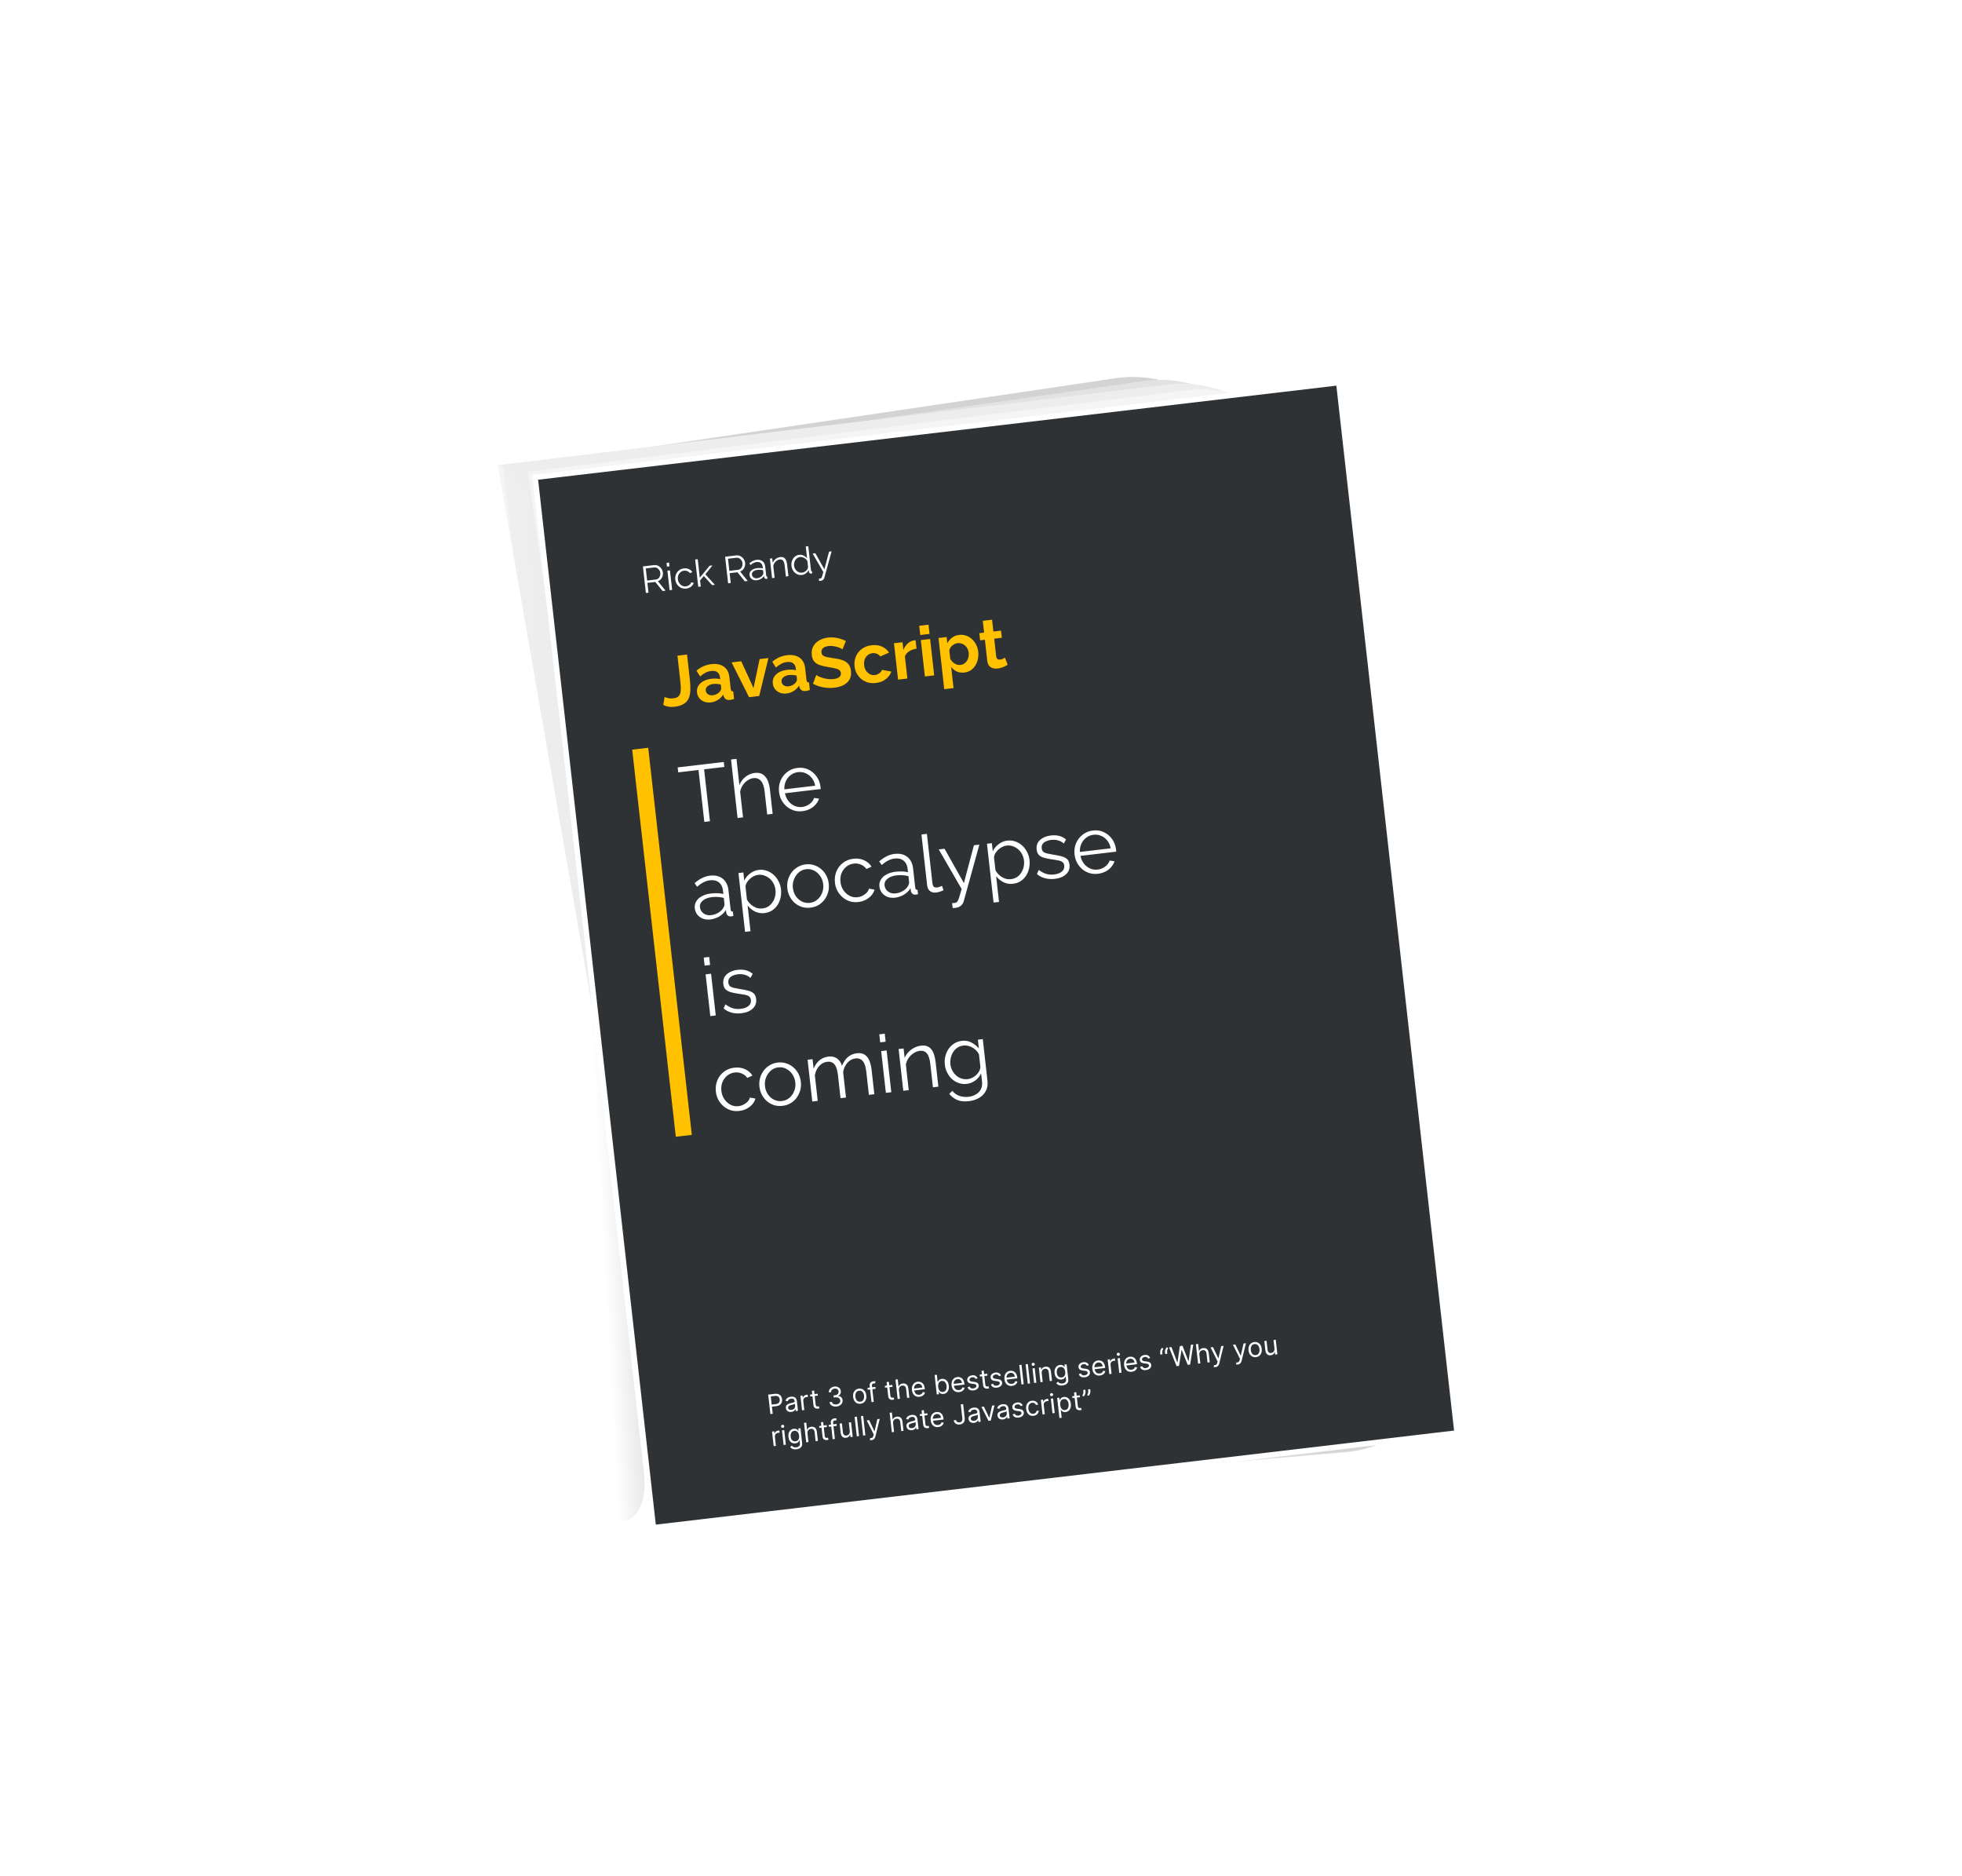 <svg width="365" height="349" viewBox="0 0 365 349" fill="none" xmlns="http://www.w3.org/2000/svg">
<path d="M93.669 87.185L207.524 70.353C219.015 68.654 230.088 76.258 232.366 87.413L264.269 243.627C266.63 255.191 258.639 266.019 246.672 267.471L127.908 281.879L93.669 87.185Z" fill="#D3D3D3"/>
<path d="M94.005 87.88L212.713 70.871C224.479 69.185 235.702 77.225 237.599 88.698L263.288 244.078C265.159 255.393 257.235 265.73 245.591 267.164L127.177 281.743L94.005 87.88Z" fill="#E2E2E2"/>
<path d="M92.614 86.519L217.174 71.523C228.791 70.124 239.701 78.119 241.573 89.403L267.129 243.458C269.006 254.776 261.081 265.12 249.433 266.554L126.57 281.681L92.614 86.519Z" fill="#EDEDED"/>
<path d="M98.212 87.745L220.73 72.588C232.633 71.115 243.749 79.508 245.273 91.118L265.352 244.146C266.809 255.249 258.922 265.185 247.538 266.589L125.766 281.606L98.212 87.745Z" fill="#F5F5F5"/>
<g clip-path="url(#clip0_217_470)">
<g clip-path="url(#clip1_217_470)">
<g filter="url(#filter0_dd_217_470)">
<rect width="66.643" height="582.253" transform="matrix(0.626 0.187 0.116 1.035 92.576 86.462)" fill="#FFC100"/>
</g>
</g>
</g>
<g clip-path="url(#clip2_217_470)">
<rect width="10.277" height="189.629" transform="matrix(0.626 0.187 0.116 1.035 92.603 86.469)" fill="url(#paint0_linear_217_470)" fill-opacity="0.5"/>
<path d="M92.678 83.547L115.361 286.275" stroke="white" stroke-opacity="0.16" stroke-width="1.052"/>
<path d="M92.28 83.429L114.962 286.156" stroke="white" stroke-opacity="0.16" stroke-width="2.105"/>
</g>
<g filter="url(#filter1_d_217_470)">
<g clip-path="url(#clip3_217_470)">
<rect width="149.335" height="194.141" transform="matrix(1.004 -0.087 0.112 0.985 98.978 88.594)" fill="url(#paint1_linear_217_470)" fill-opacity="0.5"/>
<path d="M108.342 84.853L130.813 281.748" stroke="white" stroke-opacity="0.16" stroke-width="1.052"/>
<path d="M99.057 85.659L121.528 282.554" stroke="white" stroke-opacity="0.16" stroke-width="2.105"/>
</g>
<g clip-path="url(#clip4_217_470)">
<rect width="149.335" height="194.209" transform="matrix(1.004 -0.087 0.112 0.985 98.978 88.594)" fill="url(#paint2_linear_217_470)" fill-opacity="0.5"/>
<path d="M108.342 84.853L130.813 281.748" stroke="white" stroke-opacity="0.16" stroke-width="1.052"/>
<path d="M99.057 85.659L121.528 282.554" stroke="white" stroke-opacity="0.16" stroke-width="2.105"/>
</g>
</g>
<rect x="0.552" y="0.438" width="150.55" height="196.527" transform="matrix(0.993 -0.117 0.112 0.994 98.956 88.421)" fill="#2F3234" stroke="white"/>
<path d="M143.317 263.016L142.911 259.402L144.131 259.258C144.415 259.225 144.652 259.249 144.843 259.33C145.036 259.41 145.185 259.531 145.292 259.694C145.398 259.856 145.463 260.044 145.487 260.257C145.511 260.47 145.489 260.669 145.422 260.853C145.356 261.037 145.238 261.192 145.07 261.316C144.902 261.44 144.677 261.518 144.396 261.551L143.521 261.654L143.478 261.266L144.338 261.165C144.532 261.142 144.684 261.09 144.794 261.009C144.904 260.928 144.979 260.828 145.02 260.707C145.061 260.586 145.073 260.453 145.057 260.308C145.041 260.163 144.999 260.037 144.932 259.929C144.866 259.821 144.771 259.742 144.645 259.691C144.519 259.64 144.357 259.625 144.161 259.648L143.392 259.739L143.754 262.964L143.317 263.016ZM147.217 262.621C147.045 262.641 146.886 262.627 146.739 262.579C146.591 262.529 146.47 262.448 146.373 262.334C146.277 262.219 146.219 262.073 146.199 261.897C146.182 261.741 146.198 261.612 146.249 261.508C146.299 261.404 146.372 261.317 146.468 261.25C146.564 261.183 146.672 261.128 146.793 261.087C146.914 261.044 147.037 261.007 147.161 260.975C147.323 260.935 147.454 260.903 147.556 260.881C147.658 260.857 147.731 260.828 147.775 260.796C147.82 260.763 147.839 260.713 147.831 260.646L147.83 260.632C147.81 260.458 147.747 260.328 147.641 260.243C147.536 260.158 147.388 260.126 147.196 260.149C146.998 260.172 146.847 260.234 146.744 260.334C146.641 260.435 146.572 260.537 146.537 260.641L146.126 260.547C146.178 260.374 146.258 260.234 146.365 260.129C146.473 260.022 146.596 259.942 146.731 259.889C146.868 259.835 147.005 259.799 147.141 259.783C147.228 259.773 147.329 259.772 147.444 259.78C147.561 259.786 147.675 259.815 147.788 259.866C147.902 259.917 148.002 260.003 148.087 260.122C148.172 260.242 148.226 260.41 148.251 260.625L148.451 262.411L148.035 262.46L147.994 262.093L147.972 262.095C147.951 262.158 147.911 262.226 147.853 262.301C147.794 262.376 147.713 262.443 147.609 262.503C147.505 262.563 147.374 262.602 147.217 262.621ZM147.238 262.239C147.403 262.22 147.538 262.171 147.643 262.093C147.75 262.015 147.827 261.921 147.873 261.812C147.92 261.703 147.937 261.592 147.925 261.479L147.882 261.098C147.867 261.121 147.83 261.145 147.772 261.17C147.715 261.193 147.649 261.216 147.572 261.238C147.497 261.259 147.424 261.278 147.352 261.296C147.281 261.313 147.224 261.327 147.18 261.338C147.073 261.365 146.975 261.4 146.884 261.442C146.795 261.484 146.725 261.539 146.674 261.608C146.625 261.676 146.606 261.763 146.618 261.869C146.634 262.014 146.7 262.117 146.815 262.178C146.931 262.238 147.072 262.259 147.238 262.239ZM149.211 262.321L148.906 259.611L149.308 259.564L149.354 259.973L149.383 259.97C149.417 259.83 149.494 259.711 149.614 259.612C149.734 259.513 149.875 259.454 150.037 259.435C150.068 259.431 150.106 259.427 150.152 259.423C150.198 259.419 150.233 259.417 150.257 259.416L150.304 259.84C150.29 259.838 150.257 259.836 150.205 259.835C150.155 259.833 150.102 259.835 150.047 259.841C149.915 259.857 149.801 259.898 149.704 259.966C149.607 260.032 149.535 260.117 149.486 260.22C149.438 260.323 149.42 260.435 149.434 260.557L149.627 262.272L149.211 262.321ZM152.102 259.235L152.141 259.587L150.737 259.753L150.698 259.4L152.102 259.235ZM151.034 258.702L151.45 258.653L151.74 261.237C151.753 261.354 151.78 261.44 151.821 261.495C151.863 261.549 151.912 261.582 151.968 261.596C152.026 261.608 152.085 261.611 152.146 261.604C152.192 261.598 152.229 261.591 152.258 261.583C152.287 261.574 152.31 261.566 152.327 261.561L152.454 261.925C152.427 261.939 152.388 261.954 152.339 261.971C152.29 261.988 152.226 262.002 152.149 262.011C152.031 262.025 151.913 262.013 151.795 261.976C151.677 261.938 151.576 261.872 151.49 261.777C151.406 261.683 151.354 261.556 151.337 261.399L151.034 258.702ZM155.647 261.613C155.414 261.64 155.202 261.625 155.011 261.566C154.821 261.508 154.665 261.413 154.542 261.284C154.42 261.153 154.344 260.993 154.313 260.805L154.757 260.752C154.78 260.868 154.831 260.964 154.911 261.04C154.991 261.115 155.09 261.169 155.21 261.201C155.329 261.234 155.458 261.242 155.596 261.226C155.752 261.207 155.886 261.164 156 261.096C156.114 261.028 156.199 260.941 156.257 260.837C156.314 260.732 156.336 260.616 156.321 260.489C156.306 260.356 156.26 260.243 156.183 260.15C156.106 260.055 156.001 259.987 155.867 259.944C155.734 259.901 155.575 259.891 155.392 259.912L155.103 259.946L155.059 259.558L155.348 259.524C155.492 259.507 155.615 259.467 155.717 259.402C155.82 259.337 155.897 259.254 155.948 259.153C156 259.052 156.019 258.937 156.004 258.81C155.991 258.688 155.952 258.585 155.887 258.501C155.823 258.416 155.739 258.355 155.634 258.316C155.531 258.277 155.413 258.265 155.28 258.281C155.156 258.295 155.041 258.332 154.935 258.391C154.831 258.449 154.749 258.525 154.689 258.619C154.629 258.711 154.603 258.818 154.611 258.939L154.188 258.989C154.173 258.799 154.212 258.626 154.303 258.471C154.394 258.315 154.521 258.187 154.685 258.086C154.85 257.986 155.036 257.923 155.244 257.899C155.468 257.872 155.664 257.895 155.835 257.967C156.004 258.037 156.141 258.141 156.243 258.278C156.345 258.415 156.406 258.569 156.425 258.739C156.448 258.943 156.414 259.123 156.323 259.279C156.233 259.435 156.101 259.551 155.925 259.628L155.928 259.656C156.16 259.667 156.349 259.743 156.495 259.884C156.64 260.025 156.726 260.209 156.752 260.439C156.774 260.635 156.74 260.818 156.651 260.987C156.562 261.155 156.431 261.294 156.258 261.405C156.085 261.516 155.881 261.585 155.647 261.613ZM160.093 261.096C159.849 261.125 159.628 261.092 159.43 260.997C159.234 260.902 159.072 260.756 158.945 260.559C158.819 260.362 158.741 260.123 158.709 259.843C158.677 259.561 158.701 259.309 158.78 259.086C158.859 258.863 158.984 258.683 159.155 258.545C159.326 258.406 159.534 258.323 159.779 258.294C160.023 258.265 160.244 258.298 160.44 258.393C160.638 258.488 160.8 258.634 160.926 258.833C161.053 259.031 161.132 259.272 161.164 259.554C161.195 259.834 161.171 260.085 161.091 260.306C161.012 260.528 160.887 260.708 160.716 260.846C160.545 260.984 160.338 261.067 160.093 261.096ZM160.051 260.722C160.237 260.7 160.385 260.635 160.494 260.525C160.603 260.416 160.678 260.28 160.718 260.118C160.758 259.956 160.768 259.784 160.748 259.603C160.727 259.422 160.68 259.257 160.604 259.107C160.529 258.957 160.426 258.841 160.295 258.759C160.165 258.677 160.007 258.646 159.821 258.668C159.635 258.69 159.488 258.756 159.379 258.867C159.269 258.978 159.195 259.114 159.155 259.278C159.115 259.441 159.105 259.613 159.125 259.794C159.146 259.975 159.193 260.14 159.268 260.289C159.343 260.437 159.446 260.552 159.577 260.633C159.707 260.714 159.866 260.744 160.051 260.722ZM162.851 257.968L162.891 258.321L161.431 258.493L161.391 258.14L162.851 257.968ZM162.133 260.799L161.787 257.714C161.769 257.559 161.791 257.425 161.852 257.313C161.914 257.201 162 257.112 162.11 257.047C162.221 256.981 162.341 256.941 162.47 256.926C162.572 256.914 162.657 256.912 162.723 256.921C162.79 256.93 162.84 256.939 162.873 256.95L162.793 257.324C162.771 257.319 162.741 257.314 162.702 257.308C162.665 257.302 162.616 257.302 162.556 257.309C162.418 257.325 162.323 257.372 162.27 257.448C162.217 257.525 162.199 257.63 162.214 257.764L162.549 260.75L162.133 260.799ZM166.009 257.596L166.049 257.949L164.645 258.114L164.606 257.761L166.009 257.596ZM164.942 257.064L165.358 257.015L165.648 259.598C165.661 259.715 165.688 259.802 165.729 259.856C165.771 259.91 165.82 259.943 165.876 259.957C165.933 259.969 165.992 259.972 166.054 259.965C166.099 259.959 166.137 259.953 166.166 259.944C166.194 259.935 166.217 259.928 166.235 259.922L166.361 260.286C166.334 260.3 166.296 260.315 166.247 260.332C166.197 260.349 166.134 260.363 166.056 260.372C165.939 260.386 165.821 260.374 165.702 260.337C165.585 260.299 165.483 260.233 165.398 260.139C165.313 260.044 165.262 259.917 165.244 259.76L164.942 257.064ZM167.231 258.546L167.414 260.176L166.998 260.225L166.592 256.612L167.008 256.563L167.157 257.89L167.192 257.885C167.24 257.738 167.323 257.616 167.441 257.518C167.559 257.42 167.725 257.358 167.938 257.333C168.122 257.311 168.288 257.329 168.435 257.387C168.582 257.443 168.702 257.543 168.796 257.686C168.89 257.827 168.951 258.014 168.977 258.247L169.17 259.969L168.754 260.018L168.564 258.324C168.54 258.109 168.465 257.949 168.34 257.845C168.216 257.739 168.056 257.698 167.86 257.721C167.724 257.737 167.605 257.78 167.503 257.851C167.402 257.921 167.327 258.015 167.277 258.133C167.229 258.251 167.213 258.388 167.231 258.546ZM171.073 259.802C170.812 259.833 170.581 259.802 170.379 259.709C170.177 259.615 170.014 259.469 169.888 259.273C169.764 259.076 169.686 258.838 169.655 258.561C169.624 258.283 169.647 258.032 169.724 257.809C169.802 257.584 169.926 257.401 170.095 257.261C170.265 257.119 170.472 257.034 170.716 257.005C170.858 256.989 171 256.996 171.142 257.027C171.285 257.057 171.419 257.119 171.544 257.212C171.668 257.303 171.774 257.431 171.86 257.596C171.947 257.761 172.004 257.97 172.032 258.223L172.052 258.4L169.964 258.646L169.924 258.286L171.589 258.09C171.571 257.937 171.526 257.804 171.451 257.691C171.378 257.578 171.281 257.494 171.162 257.437C171.043 257.381 170.909 257.362 170.758 257.379C170.593 257.399 170.454 257.457 170.342 257.554C170.231 257.649 170.151 257.766 170.101 257.904C170.051 258.042 170.034 258.186 170.051 258.335L170.078 258.575C170.101 258.78 170.156 258.949 170.242 259.083C170.33 259.216 170.441 259.312 170.577 259.371C170.712 259.429 170.863 259.448 171.031 259.428C171.141 259.415 171.238 259.388 171.322 259.347C171.408 259.305 171.48 259.249 171.538 259.179C171.595 259.108 171.636 259.023 171.661 258.925L172.076 258.99C172.049 259.132 171.991 259.26 171.903 259.376C171.814 259.49 171.7 259.584 171.559 259.659C171.419 259.733 171.257 259.781 171.073 259.802ZM174.275 259.368L173.869 255.754L174.285 255.705L174.435 257.039L174.47 257.035C174.495 256.984 174.531 256.919 174.577 256.84C174.624 256.759 174.695 256.684 174.791 256.614C174.888 256.543 175.024 256.498 175.201 256.477C175.429 256.45 175.636 256.483 175.823 256.577C176.01 256.67 176.164 256.816 176.285 257.014C176.406 257.212 176.482 257.453 176.514 257.738C176.547 258.025 176.526 258.28 176.452 258.502C176.378 258.722 176.261 258.901 176.101 259.036C175.941 259.171 175.748 259.251 175.522 259.278C175.348 259.298 175.206 259.286 175.095 259.241C174.984 259.194 174.896 259.137 174.831 259.07C174.766 259.001 174.715 258.944 174.679 258.898L174.63 258.904L174.677 259.32L174.275 259.368ZM174.532 257.964C174.555 258.169 174.605 258.346 174.682 258.496C174.76 258.644 174.861 258.755 174.986 258.83C175.111 258.903 175.257 258.93 175.424 258.911C175.598 258.89 175.738 258.827 175.844 258.722C175.951 258.615 176.025 258.48 176.067 258.316C176.109 258.152 176.119 257.973 176.097 257.78C176.076 257.589 176.027 257.421 175.951 257.275C175.877 257.128 175.775 257.016 175.648 256.941C175.521 256.864 175.37 256.836 175.193 256.857C175.024 256.877 174.887 256.936 174.781 257.036C174.675 257.134 174.602 257.263 174.56 257.423C174.518 257.582 174.509 257.762 174.532 257.964ZM178.444 258.934C178.183 258.964 177.952 258.933 177.749 258.84C177.548 258.746 177.385 258.601 177.259 258.405C177.135 258.207 177.057 257.97 177.026 257.692C176.994 257.414 177.018 257.164 177.095 256.94C177.173 256.715 177.297 256.533 177.466 256.392C177.636 256.251 177.843 256.165 178.087 256.137C178.228 256.12 178.37 256.127 178.513 256.158C178.656 256.189 178.79 256.251 178.915 256.343C179.039 256.434 179.145 256.563 179.231 256.728C179.318 256.893 179.375 257.102 179.403 257.355L179.423 257.531L177.335 257.777L177.295 257.417L178.96 257.221C178.942 257.068 178.896 256.935 178.822 256.822C178.748 256.709 178.652 256.625 178.533 256.569C178.414 256.512 178.28 256.493 178.129 256.511C177.964 256.53 177.825 256.588 177.713 256.685C177.602 256.78 177.522 256.897 177.472 257.035C177.422 257.173 177.405 257.317 177.422 257.467L177.449 257.706C177.472 257.911 177.527 258.081 177.613 258.215C177.701 258.347 177.812 258.443 177.947 258.502C178.083 258.56 178.234 258.579 178.402 258.56C178.512 258.547 178.609 258.52 178.693 258.479C178.779 258.436 178.851 258.38 178.909 258.31C178.966 258.239 179.007 258.155 179.032 258.056L179.447 258.122C179.42 258.263 179.362 258.392 179.274 258.507C179.185 258.621 179.071 258.716 178.93 258.791C178.79 258.864 178.628 258.912 178.444 258.934ZM181.875 256.341L181.513 256.491C181.482 256.431 181.441 256.375 181.388 256.322C181.337 256.267 181.27 256.225 181.188 256.195C181.107 256.165 181.005 256.158 180.884 256.172C180.718 256.191 180.584 256.246 180.482 256.335C180.382 256.423 180.338 256.526 180.351 256.642C180.362 256.746 180.409 256.823 180.491 256.874C180.573 256.925 180.696 256.961 180.861 256.983L181.274 257.034C181.523 257.064 181.713 257.133 181.845 257.24C181.978 257.346 182.054 257.494 182.076 257.683C182.093 257.839 182.064 257.983 181.988 258.116C181.914 258.248 181.801 258.359 181.651 258.449C181.5 258.538 181.319 258.595 181.109 258.62C180.832 258.652 180.597 258.619 180.403 258.521C180.208 258.422 180.074 258.26 180 258.035L180.384 257.89C180.438 258.031 180.521 258.132 180.634 258.193C180.748 258.253 180.89 258.274 181.06 258.253C181.254 258.231 181.404 258.171 181.509 258.076C181.614 257.978 181.661 257.872 181.648 257.755C181.637 257.661 181.595 257.586 181.522 257.53C181.449 257.473 181.343 257.437 181.203 257.421L180.74 257.369C180.485 257.339 180.292 257.269 180.162 257.16C180.033 257.049 179.958 256.899 179.937 256.712C179.92 256.56 179.947 256.419 180.02 256.291C180.094 256.164 180.202 256.057 180.343 255.973C180.486 255.888 180.653 255.834 180.844 255.812C181.112 255.78 181.329 255.814 181.495 255.914C181.662 256.013 181.789 256.156 181.875 256.341ZM183.66 255.516L183.7 255.869L182.296 256.034L182.257 255.681L183.66 255.516ZM182.593 254.984L183.009 254.934L183.299 257.518C183.312 257.635 183.339 257.722 183.38 257.776C183.422 257.83 183.471 257.863 183.527 257.877C183.585 257.889 183.644 257.892 183.705 257.885C183.751 257.879 183.788 257.872 183.817 257.864C183.846 257.855 183.869 257.847 183.886 257.842L184.013 258.206C183.986 258.22 183.947 258.235 183.898 258.252C183.849 258.269 183.785 258.283 183.708 258.292C183.59 258.306 183.472 258.294 183.354 258.257C183.236 258.219 183.135 258.153 183.049 258.058C182.965 257.964 182.913 257.837 182.896 257.68L182.593 254.984ZM186.225 255.828L185.863 255.978C185.832 255.919 185.791 255.862 185.738 255.809C185.687 255.754 185.62 255.712 185.538 255.682C185.456 255.653 185.355 255.645 185.234 255.659C185.068 255.679 184.934 255.733 184.832 255.823C184.731 255.911 184.687 256.013 184.7 256.13C184.712 256.233 184.759 256.31 184.841 256.362C184.923 256.413 185.046 256.449 185.21 256.47L185.624 256.521C185.872 256.552 186.063 256.62 186.195 256.728C186.327 256.834 186.404 256.981 186.425 257.171C186.443 257.326 186.414 257.47 186.338 257.603C186.264 257.736 186.151 257.847 186 257.936C185.85 258.025 185.669 258.082 185.459 258.107C185.182 258.14 184.947 258.107 184.752 258.008C184.558 257.909 184.424 257.748 184.349 257.523L184.733 257.377C184.787 257.519 184.871 257.62 184.984 257.68C185.098 257.741 185.24 257.761 185.41 257.741C185.604 257.718 185.754 257.659 185.858 257.563C185.964 257.466 186.011 257.359 185.998 257.243C185.987 257.148 185.945 257.074 185.872 257.018C185.799 256.961 185.693 256.925 185.553 256.909L185.089 256.856C184.835 256.827 184.642 256.757 184.512 256.647C184.383 256.536 184.308 256.387 184.287 256.2C184.27 256.047 184.297 255.907 184.37 255.779C184.444 255.651 184.551 255.545 184.693 255.46C184.836 255.375 185.003 255.322 185.193 255.299C185.461 255.268 185.678 255.302 185.844 255.401C186.012 255.501 186.138 255.643 186.225 255.828ZM188.279 257.775C188.018 257.805 187.786 257.774 187.584 257.681C187.383 257.587 187.219 257.442 187.094 257.246C186.969 257.048 186.891 256.811 186.86 256.533C186.829 256.256 186.852 256.005 186.929 255.781C187.007 255.556 187.131 255.374 187.3 255.233C187.47 255.092 187.677 255.007 187.922 254.978C188.063 254.961 188.205 254.968 188.347 254.999C188.49 255.03 188.624 255.092 188.749 255.184C188.873 255.276 188.979 255.404 189.065 255.569C189.152 255.734 189.209 255.943 189.238 256.196L189.257 256.372L187.17 256.618L187.129 256.258L188.794 256.062C188.777 255.909 188.731 255.776 188.656 255.664C188.583 255.551 188.486 255.466 188.367 255.41C188.249 255.353 188.114 255.334 187.964 255.352C187.798 255.371 187.659 255.429 187.547 255.526C187.436 255.621 187.356 255.738 187.306 255.876C187.256 256.014 187.239 256.158 187.256 256.308L187.283 256.548C187.306 256.752 187.361 256.922 187.447 257.056C187.535 257.188 187.646 257.284 187.782 257.343C187.917 257.401 188.068 257.42 188.237 257.401C188.346 257.388 188.443 257.361 188.528 257.32C188.613 257.278 188.685 257.221 188.743 257.152C188.8 257.08 188.841 256.996 188.866 256.897L189.281 256.963C189.254 257.104 189.196 257.233 189.108 257.348C189.019 257.462 188.905 257.557 188.765 257.632C188.624 257.705 188.462 257.753 188.279 257.775ZM190.037 253.849L190.443 257.462L190.027 257.512L189.621 253.898L190.037 253.849ZM191.216 253.71L191.621 257.324L191.205 257.373L190.799 253.759L191.216 253.71ZM192.384 257.234L192.079 254.524L192.495 254.475L192.8 257.185L192.384 257.234ZM192.24 254.047C192.159 254.056 192.086 254.037 192.021 253.989C191.957 253.94 191.921 253.877 191.912 253.8C191.903 253.722 191.925 253.652 191.976 253.59C192.029 253.528 192.096 253.492 192.177 253.482C192.258 253.473 192.33 253.492 192.394 253.541C192.459 253.589 192.496 253.652 192.505 253.73C192.513 253.807 192.491 253.877 192.439 253.939C192.387 254.002 192.321 254.037 192.24 254.047ZM193.795 255.416L193.978 257.046L193.562 257.095L193.258 254.385L193.66 254.337L193.707 254.761L193.742 254.757C193.79 254.612 193.874 254.49 193.994 254.391C194.114 254.291 194.276 254.229 194.481 254.205C194.664 254.183 194.829 254.202 194.975 254.261C195.121 254.319 195.241 254.419 195.334 254.562C195.427 254.703 195.487 254.89 195.513 255.12L195.706 256.842L195.29 256.891L195.1 255.197C195.076 254.984 195.002 254.825 194.878 254.719C194.754 254.612 194.596 254.57 194.403 254.593C194.27 254.609 194.155 254.651 194.057 254.721C193.96 254.791 193.887 254.885 193.84 255.003C193.792 255.12 193.777 255.258 193.795 255.416ZM197.68 257.697C197.479 257.72 197.304 257.715 197.153 257.68C197.003 257.647 196.875 257.594 196.769 257.522C196.665 257.45 196.579 257.371 196.512 257.284L196.817 257.012C196.86 257.057 196.914 257.107 196.979 257.164C197.044 257.222 197.129 257.269 197.234 257.304C197.341 257.34 197.476 257.349 197.639 257.33C197.858 257.304 198.032 257.23 198.163 257.107C198.293 256.984 198.346 256.81 198.32 256.584L198.258 256.034L198.223 256.038C198.198 256.091 198.161 256.157 198.113 256.237C198.066 256.315 197.993 256.389 197.895 256.457C197.798 256.525 197.661 256.569 197.485 256.59C197.266 256.616 197.064 256.587 196.878 256.504C196.694 256.421 196.54 256.286 196.417 256.101C196.295 255.915 196.218 255.681 196.186 255.398C196.155 255.121 196.176 254.873 196.251 254.656C196.325 254.437 196.443 254.261 196.604 254.128C196.765 253.993 196.96 253.913 197.188 253.886C197.364 253.865 197.508 253.878 197.618 253.925C197.729 253.97 197.816 254.026 197.88 254.094C197.944 254.16 197.995 254.215 198.03 254.258L198.073 254.253L198.024 253.823L198.426 253.776L198.739 256.563C198.766 256.796 198.734 256.992 198.645 257.15C198.556 257.31 198.427 257.434 198.258 257.523C198.089 257.613 197.897 257.671 197.68 257.697ZM197.499 256.209C197.666 256.189 197.803 256.135 197.909 256.044C198.016 255.954 198.091 255.834 198.135 255.684C198.179 255.533 198.19 255.358 198.167 255.158C198.145 254.962 198.096 254.794 198.021 254.651C197.945 254.509 197.845 254.402 197.721 254.331C197.596 254.26 197.449 254.234 197.28 254.254C197.103 254.275 196.961 254.337 196.854 254.44C196.747 254.543 196.673 254.673 196.631 254.831C196.591 254.988 196.581 255.159 196.601 255.342C196.622 255.53 196.67 255.693 196.745 255.831C196.822 255.968 196.922 256.07 197.048 256.139C197.175 256.206 197.325 256.23 197.499 256.209ZM202.572 253.902L202.21 254.052C202.179 253.992 202.138 253.936 202.085 253.883C202.034 253.828 201.967 253.786 201.885 253.756C201.803 253.726 201.702 253.719 201.581 253.733C201.415 253.752 201.281 253.807 201.179 253.896C201.078 253.985 201.034 254.087 201.047 254.203C201.059 254.307 201.106 254.384 201.188 254.435C201.27 254.486 201.393 254.523 201.557 254.544L201.97 254.595C202.219 254.625 202.41 254.694 202.542 254.801C202.674 254.907 202.751 255.055 202.772 255.244C202.79 255.4 202.761 255.544 202.685 255.677C202.611 255.809 202.498 255.92 202.347 256.01C202.196 256.099 202.016 256.156 201.805 256.181C201.529 256.213 201.294 256.18 201.099 256.082C200.905 255.983 200.77 255.821 200.696 255.596L201.08 255.451C201.134 255.592 201.218 255.693 201.33 255.754C201.444 255.814 201.587 255.835 201.757 255.815C201.951 255.792 202.1 255.732 202.205 255.637C202.311 255.539 202.357 255.433 202.344 255.316C202.334 255.222 202.292 255.147 202.219 255.091C202.146 255.035 202.039 254.998 201.9 254.983L201.436 254.93C201.182 254.9 200.989 254.831 200.859 254.721C200.73 254.61 200.655 254.461 200.634 254.274C200.616 254.121 200.644 253.98 200.717 253.853C200.791 253.725 200.898 253.618 201.04 253.534C201.183 253.449 201.35 253.395 201.54 253.373C201.808 253.341 202.025 253.375 202.191 253.475C202.358 253.574 202.485 253.717 202.572 253.902ZM204.625 255.848C204.364 255.879 204.133 255.848 203.931 255.755C203.729 255.661 203.566 255.516 203.44 255.319C203.316 255.122 203.238 254.884 203.207 254.607C203.176 254.329 203.199 254.079 203.276 253.855C203.354 253.63 203.478 253.447 203.647 253.307C203.817 253.165 204.024 253.08 204.269 253.051C204.41 253.035 204.552 253.042 204.694 253.073C204.837 253.104 204.971 253.165 205.096 253.258C205.22 253.349 205.326 253.477 205.412 253.642C205.499 253.807 205.556 254.016 205.584 254.269L205.604 254.446L203.516 254.692L203.476 254.332L205.141 254.136C205.123 253.983 205.078 253.85 205.003 253.737C204.93 253.624 204.833 253.54 204.714 253.483C204.595 253.427 204.461 253.408 204.311 253.425C204.145 253.445 204.006 253.503 203.894 253.6C203.783 253.695 203.703 253.812 203.653 253.95C203.603 254.088 203.586 254.232 203.603 254.381L203.63 254.621C203.653 254.826 203.708 254.995 203.794 255.129C203.882 255.262 203.993 255.358 204.129 255.417C204.264 255.475 204.415 255.494 204.583 255.474C204.693 255.461 204.79 255.435 204.875 255.394C204.96 255.351 205.032 255.295 205.09 255.225C205.147 255.154 205.188 255.069 205.213 254.971L205.628 255.037C205.601 255.178 205.543 255.306 205.455 255.422C205.366 255.536 205.252 255.63 205.111 255.705C204.971 255.779 204.809 255.827 204.625 255.848ZM206.374 255.585L206.069 252.875L206.471 252.828L206.517 253.237L206.546 253.234C206.58 253.094 206.657 252.974 206.777 252.876C206.897 252.777 207.038 252.718 207.2 252.699C207.231 252.695 207.269 252.691 207.315 252.687C207.361 252.683 207.396 252.68 207.42 252.68L207.467 253.104C207.453 253.102 207.42 253.1 207.368 253.099C207.318 253.097 207.265 253.099 207.21 253.105C207.078 253.121 206.964 253.162 206.867 253.23C206.771 253.296 206.698 253.381 206.649 253.484C206.601 253.586 206.583 253.699 206.597 253.821L206.79 255.536L206.374 255.585ZM208.221 255.367L207.917 252.657L208.333 252.608L208.637 255.318L208.221 255.367ZM208.078 252.181C207.997 252.19 207.924 252.171 207.859 252.122C207.795 252.074 207.759 252.011 207.75 251.933C207.741 251.856 207.762 251.786 207.814 251.724C207.866 251.661 207.933 251.625 208.014 251.616C208.096 251.606 208.168 251.626 208.232 251.674C208.297 251.723 208.334 251.786 208.342 251.863C208.351 251.941 208.329 252.011 208.277 252.073C208.225 252.135 208.159 252.171 208.078 252.181ZM210.542 255.151C210.281 255.182 210.049 255.151 209.847 255.058C209.646 254.964 209.482 254.818 209.357 254.622C209.232 254.425 209.154 254.187 209.123 253.91C209.092 253.632 209.115 253.381 209.192 253.158C209.27 252.933 209.394 252.75 209.563 252.61C209.733 252.468 209.94 252.383 210.185 252.354C210.326 252.338 210.468 252.345 210.61 252.376C210.753 252.406 210.887 252.468 211.012 252.561C211.136 252.652 211.242 252.78 211.328 252.945C211.415 253.11 211.472 253.319 211.501 253.572L211.52 253.749L209.433 253.995L209.392 253.635L211.057 253.439C211.04 253.286 210.994 253.153 210.919 253.04C210.846 252.927 210.749 252.843 210.63 252.786C210.511 252.73 210.377 252.711 210.227 252.728C210.061 252.748 209.922 252.806 209.81 252.903C209.699 252.998 209.619 253.115 209.569 253.253C209.519 253.391 209.502 253.535 209.519 253.684L209.546 253.924C209.569 254.129 209.624 254.298 209.71 254.432C209.798 254.565 209.909 254.661 210.045 254.72C210.18 254.778 210.331 254.797 210.5 254.777C210.609 254.764 210.706 254.737 210.791 254.696C210.876 254.654 210.948 254.598 211.006 254.528C211.063 254.457 211.104 254.372 211.129 254.274L211.544 254.339C211.517 254.481 211.459 254.609 211.371 254.725C211.282 254.839 211.168 254.933 211.028 255.008C210.887 255.082 210.725 255.13 210.542 255.151ZM213.972 252.559L213.61 252.709C213.58 252.649 213.538 252.593 213.486 252.539C213.434 252.484 213.368 252.442 213.286 252.413C213.204 252.383 213.102 252.375 212.981 252.389C212.815 252.409 212.682 252.463 212.58 252.553C212.479 252.641 212.435 252.743 212.448 252.86C212.46 252.963 212.506 253.041 212.588 253.092C212.67 253.143 212.793 253.179 212.958 253.2L213.371 253.252C213.62 253.282 213.81 253.351 213.943 253.458C214.075 253.564 214.152 253.712 214.173 253.901C214.19 254.056 214.161 254.2 214.086 254.333C214.011 254.466 213.899 254.577 213.748 254.666C213.597 254.755 213.416 254.812 213.206 254.837C212.93 254.87 212.694 254.837 212.5 254.738C212.305 254.639 212.171 254.478 212.097 254.253L212.481 254.107C212.535 254.249 212.618 254.35 212.731 254.411C212.845 254.471 212.987 254.491 213.158 254.471C213.352 254.448 213.501 254.389 213.606 254.293C213.712 254.196 213.758 254.089 213.745 253.973C213.734 253.879 213.693 253.804 213.62 253.748C213.547 253.691 213.44 253.655 213.3 253.639L212.837 253.586C212.582 253.557 212.39 253.487 212.259 253.377C212.13 253.266 212.055 253.117 212.034 252.93C212.017 252.777 212.045 252.637 212.117 252.509C212.191 252.381 212.299 252.275 212.441 252.19C212.584 252.105 212.75 252.052 212.941 252.029C213.209 251.998 213.426 252.032 213.592 252.131C213.759 252.231 213.886 252.373 213.972 252.559ZM215.861 251.95L215.825 251.632C215.814 251.536 215.82 251.432 215.842 251.319C215.865 251.206 215.903 251.095 215.958 250.986C216.013 250.875 216.084 250.777 216.17 250.691L216.416 250.848C216.354 250.962 216.301 251.08 216.259 251.202C216.218 251.323 216.205 251.448 216.219 251.579L216.256 251.903L215.861 251.95ZM216.764 251.844L216.728 251.526C216.717 251.429 216.723 251.325 216.745 251.213C216.767 251.099 216.806 250.988 216.861 250.879C216.916 250.769 216.987 250.671 217.072 250.584L217.319 250.741C217.257 250.856 217.204 250.974 217.162 251.096C217.121 251.216 217.107 251.342 217.122 251.472L217.158 251.797L216.764 251.844ZM218.884 254.111L217.491 250.614L217.935 250.561L219.021 253.415L219.056 253.411L219.494 250.378L219.988 250.319L221.087 253.172L221.123 253.168L221.547 250.136L221.991 250.083L221.409 253.813L220.958 253.867L219.838 251.081L219.809 251.084L219.336 254.058L218.884 254.111ZM223.118 251.96L223.302 253.59L222.885 253.639L222.48 250.026L222.896 249.977L223.045 251.304L223.08 251.299C223.128 251.152 223.211 251.03 223.328 250.932C223.447 250.834 223.613 250.772 223.826 250.747C224.01 250.725 224.176 250.743 224.323 250.801C224.47 250.857 224.59 250.957 224.684 251.1C224.778 251.241 224.838 251.428 224.864 251.661L225.058 253.383L224.642 253.432L224.451 251.739C224.427 251.523 224.353 251.363 224.228 251.259C224.104 251.153 223.944 251.112 223.748 251.135C223.611 251.151 223.492 251.194 223.391 251.265C223.29 251.335 223.215 251.429 223.165 251.547C223.116 251.665 223.101 251.802 223.118 251.96ZM226.104 254.29C226.034 254.298 225.97 254.3 225.914 254.294C225.857 254.29 225.818 254.284 225.795 254.276L225.86 253.897C225.964 253.911 226.054 253.91 226.131 253.893C226.208 253.877 226.273 253.834 226.326 253.765C226.38 253.697 226.425 253.591 226.46 253.447L226.514 253.226L225.206 250.62L225.658 250.567L226.648 252.638L226.676 252.635L227.181 250.387L227.633 250.334L226.832 253.575C226.796 253.721 226.745 253.844 226.678 253.945C226.612 254.047 226.531 254.126 226.435 254.183C226.34 254.239 226.23 254.275 226.104 254.29ZM230.265 253.8C230.194 253.808 230.131 253.809 230.074 253.804C230.018 253.8 229.978 253.794 229.956 253.786L230.021 253.406C230.125 253.42 230.215 253.419 230.292 253.403C230.369 253.387 230.434 253.344 230.487 253.275C230.541 253.206 230.585 253.1 230.621 252.957L230.674 252.736L229.367 250.13L229.818 250.076L230.809 252.148L230.837 252.145L231.342 249.897L231.793 249.844L230.992 253.085C230.956 253.231 230.905 253.354 230.839 253.455C230.773 253.557 230.692 253.636 230.596 253.693C230.501 253.749 230.391 253.785 230.265 253.8ZM233.657 252.427C233.412 252.456 233.191 252.423 232.993 252.328C232.797 252.234 232.635 252.088 232.508 251.89C232.382 251.693 232.304 251.454 232.272 251.174C232.241 250.892 232.264 250.64 232.343 250.417C232.423 250.194 232.548 250.014 232.718 249.876C232.889 249.738 233.097 249.654 233.342 249.625C233.587 249.597 233.807 249.63 234.003 249.724C234.201 249.819 234.363 249.966 234.489 250.164C234.616 250.363 234.695 250.603 234.727 250.885C234.758 251.165 234.734 251.416 234.654 251.638C234.575 251.859 234.45 252.039 234.279 252.177C234.109 252.315 233.901 252.398 233.657 252.427ZM233.615 252.053C233.8 252.031 233.948 251.966 234.057 251.856C234.166 251.747 234.241 251.611 234.281 251.449C234.321 251.287 234.331 251.115 234.311 250.934C234.291 250.753 234.243 250.588 234.168 250.438C234.092 250.288 233.989 250.172 233.859 250.09C233.728 250.008 233.57 249.977 233.384 249.999C233.198 250.021 233.051 250.088 232.942 250.198C232.833 250.309 232.758 250.446 232.718 250.609C232.678 250.772 232.668 250.944 232.689 251.125C232.709 251.307 232.757 251.471 232.832 251.62C232.907 251.768 233.009 251.883 233.14 251.964C233.271 252.045 233.429 252.075 233.615 252.053ZM237.095 250.842L236.915 249.24L237.332 249.191L237.636 251.901L237.22 251.95L237.168 251.491L237.14 251.495C237.092 251.64 237.006 251.769 236.883 251.881C236.76 251.992 236.596 252.059 236.391 252.084C236.222 252.104 236.067 252.084 235.928 252.026C235.787 251.966 235.671 251.865 235.579 251.723C235.487 251.581 235.428 251.394 235.402 251.163L235.209 249.441L235.625 249.392L235.815 251.086C235.837 251.284 235.91 251.435 236.034 251.539C236.159 251.644 236.307 251.686 236.48 251.665C236.584 251.653 236.686 251.614 236.787 251.549C236.889 251.483 236.971 251.391 237.031 251.273C237.093 251.155 237.114 251.012 237.095 250.842ZM143.93 268.985L143.626 266.275L144.028 266.227L144.074 266.637L144.102 266.633C144.136 266.494 144.213 266.374 144.333 266.275C144.453 266.177 144.594 266.118 144.757 266.099C144.787 266.095 144.825 266.091 144.871 266.087C144.917 266.083 144.952 266.08 144.976 266.08L145.024 266.503C145.009 266.502 144.976 266.5 144.925 266.499C144.874 266.497 144.822 266.499 144.766 266.505C144.635 266.521 144.52 266.562 144.423 266.63C144.327 266.696 144.254 266.781 144.205 266.884C144.157 266.986 144.14 267.099 144.154 267.221L144.346 268.936L143.93 268.985ZM145.778 268.767L145.473 266.057L145.889 266.008L146.194 268.718L145.778 268.767ZM145.634 265.58C145.553 265.59 145.48 265.571 145.415 265.522C145.351 265.474 145.315 265.411 145.306 265.333C145.297 265.255 145.319 265.186 145.37 265.123C145.423 265.061 145.49 265.025 145.571 265.016C145.652 265.006 145.724 265.026 145.788 265.074C145.853 265.123 145.89 265.186 145.899 265.263C145.907 265.341 145.885 265.411 145.833 265.473C145.782 265.535 145.715 265.571 145.634 265.58ZM148.17 269.572C147.969 269.596 147.793 269.591 147.642 269.556C147.492 269.522 147.364 269.47 147.258 269.397C147.154 269.326 147.068 269.247 147.001 269.159L147.307 268.888C147.35 268.932 147.404 268.983 147.468 269.04C147.533 269.098 147.618 269.145 147.724 269.18C147.83 269.216 147.965 269.225 148.128 269.205C148.347 269.18 148.522 269.105 148.652 268.983C148.782 268.86 148.835 268.686 148.809 268.46L148.748 267.91L148.712 267.914C148.687 267.967 148.651 268.033 148.602 268.113C148.555 268.191 148.483 268.264 148.384 268.333C148.287 268.401 148.15 268.445 147.974 268.466C147.755 268.491 147.553 268.463 147.368 268.38C147.183 268.297 147.029 268.162 146.906 267.976C146.784 267.791 146.707 267.557 146.675 267.274C146.644 266.997 146.666 266.749 146.74 266.532C146.814 266.313 146.932 266.137 147.094 266.004C147.255 265.869 147.449 265.788 147.677 265.762C147.854 265.741 147.997 265.754 148.107 265.8C148.218 265.846 148.305 265.902 148.369 265.97C148.434 266.036 148.484 266.091 148.52 266.134L148.562 266.129L148.514 265.699L148.916 265.651L149.229 268.439C149.255 268.672 149.223 268.868 149.134 269.026C149.046 269.186 148.917 269.31 148.747 269.399C148.578 269.489 148.386 269.547 148.17 269.572ZM147.988 268.085C148.155 268.065 148.292 268.01 148.399 267.92C148.505 267.83 148.581 267.71 148.624 267.559C148.668 267.409 148.679 267.234 148.656 267.034C148.635 266.838 148.586 266.669 148.51 266.527C148.435 266.385 148.335 266.278 148.21 266.207C148.085 266.135 147.938 266.11 147.769 266.13C147.592 266.151 147.451 266.213 147.343 266.316C147.237 266.419 147.163 266.549 147.121 266.707C147.08 266.864 147.07 267.035 147.091 267.218C147.112 267.406 147.16 267.569 147.235 267.707C147.311 267.844 147.412 267.946 147.537 268.015C147.664 268.082 147.814 268.105 147.988 268.085ZM150.215 266.592L150.398 268.223L149.982 268.272L149.576 264.658L149.992 264.609L150.141 265.936L150.177 265.932C150.224 265.784 150.307 265.662 150.425 265.565C150.544 265.466 150.709 265.404 150.922 265.379C151.107 265.358 151.272 265.376 151.419 265.433C151.566 265.49 151.687 265.59 151.78 265.732C151.874 265.874 151.935 266.061 151.961 266.294L152.154 268.016L151.738 268.065L151.548 266.371C151.524 266.156 151.449 265.996 151.324 265.891C151.201 265.786 151.04 265.744 150.844 265.767C150.708 265.784 150.589 265.827 150.487 265.897C150.387 265.967 150.311 266.061 150.261 266.179C150.213 266.297 150.197 266.435 150.215 266.592ZM153.789 265.077L153.829 265.43L152.425 265.595L152.386 265.243L153.789 265.077ZM152.722 264.545L153.138 264.496L153.428 267.079C153.441 267.197 153.468 267.283 153.509 267.338C153.551 267.391 153.6 267.425 153.656 267.438C153.713 267.451 153.773 267.453 153.834 267.446C153.88 267.441 153.917 267.434 153.946 267.426C153.975 267.416 153.997 267.409 154.015 267.403L154.141 267.767C154.114 267.781 154.076 267.797 154.027 267.813C153.978 267.831 153.914 267.844 153.837 267.853C153.719 267.867 153.601 267.856 153.482 267.818C153.365 267.781 153.264 267.715 153.178 267.62C153.093 267.525 153.042 267.399 153.025 267.241L152.722 264.545ZM155.621 264.861L155.661 265.214L154.201 265.386L154.161 265.033L155.621 264.861ZM154.903 267.692L154.557 264.608C154.539 264.452 154.561 264.319 154.622 264.207C154.684 264.095 154.77 264.006 154.88 263.94C154.991 263.875 155.111 263.834 155.24 263.819C155.342 263.807 155.427 263.806 155.493 263.814C155.56 263.823 155.61 263.833 155.643 263.843L155.563 264.217C155.541 264.213 155.511 264.207 155.472 264.201C155.435 264.195 155.386 264.195 155.326 264.202C155.188 264.219 155.093 264.265 155.04 264.342C154.987 264.418 154.969 264.523 154.984 264.657L155.319 267.643L154.903 267.692ZM158.091 266.194L157.912 264.591L158.328 264.542L158.632 267.253L158.216 267.302L158.164 266.843L158.136 266.846C158.088 266.991 158.003 267.12 157.879 267.232C157.756 267.343 157.592 267.411 157.388 267.435C157.218 267.455 157.064 267.436 156.924 267.377C156.784 267.317 156.667 267.216 156.575 267.075C156.483 266.932 156.424 266.745 156.398 266.515L156.205 264.793L156.621 264.743L156.811 266.437C156.833 266.635 156.906 266.786 157.03 266.891C157.155 266.995 157.304 267.037 157.476 267.017C157.58 267.005 157.682 266.966 157.783 266.9C157.885 266.835 157.967 266.743 158.027 266.625C158.089 266.507 158.11 266.363 158.091 266.194ZM159.405 263.5L159.81 267.114L159.394 267.163L158.989 263.549L159.405 263.5ZM160.583 263.361L160.989 266.975L160.573 267.024L160.167 263.41L160.583 263.361ZM162.133 267.87C162.063 267.878 161.999 267.88 161.942 267.874C161.886 267.87 161.847 267.864 161.824 267.856L161.889 267.477C161.993 267.491 162.083 267.489 162.16 267.473C162.237 267.457 162.302 267.414 162.355 267.345C162.409 267.276 162.454 267.171 162.489 267.027L162.543 266.806L161.235 264.2L161.687 264.147L162.677 266.218L162.705 266.215L163.21 263.967L163.661 263.914L162.86 267.155C162.824 267.301 162.773 267.424 162.707 267.525C162.641 267.627 162.56 267.706 162.464 267.763C162.369 267.819 162.259 267.855 162.133 267.87ZM166.145 264.715L166.328 266.346L165.912 266.395L165.506 262.781L165.922 262.732L166.071 264.059L166.106 264.055C166.154 263.907 166.237 263.785 166.355 263.688C166.473 263.589 166.639 263.527 166.852 263.502C167.036 263.48 167.202 263.498 167.349 263.556C167.496 263.613 167.616 263.712 167.71 263.855C167.804 263.996 167.865 264.184 167.891 264.417L168.084 266.139L167.668 266.188L167.478 264.494C167.454 264.279 167.379 264.119 167.254 264.014C167.13 263.908 166.97 263.867 166.774 263.89C166.638 263.906 166.519 263.95 166.417 264.02C166.316 264.09 166.241 264.184 166.191 264.302C166.143 264.42 166.127 264.558 166.145 264.715ZM169.65 266.019C169.478 266.039 169.319 266.025 169.171 265.977C169.024 265.927 168.902 265.846 168.806 265.732C168.71 265.617 168.652 265.471 168.632 265.295C168.615 265.139 168.631 265.01 168.681 264.906C168.732 264.801 168.805 264.715 168.901 264.648C168.997 264.581 169.105 264.526 169.225 264.485C169.347 264.442 169.47 264.405 169.594 264.373C169.756 264.333 169.887 264.301 169.988 264.278C170.091 264.254 170.164 264.226 170.208 264.194C170.253 264.161 170.272 264.111 170.264 264.044L170.263 264.03C170.243 263.856 170.18 263.726 170.074 263.641C169.969 263.555 169.821 263.524 169.629 263.547C169.431 263.57 169.28 263.632 169.177 263.732C169.074 263.833 169.005 263.935 168.97 264.039L168.559 263.944C168.611 263.771 168.691 263.632 168.798 263.527C168.906 263.42 169.028 263.34 169.164 263.287C169.301 263.233 169.438 263.197 169.574 263.181C169.661 263.171 169.762 263.17 169.877 263.178C169.994 263.184 170.108 263.213 170.221 263.264C170.335 263.315 170.435 263.4 170.52 263.52C170.605 263.64 170.659 263.808 170.683 264.023L170.884 265.809L170.468 265.858L170.427 265.491L170.405 265.493C170.384 265.555 170.344 265.624 170.286 265.699C170.227 265.774 170.146 265.841 170.042 265.901C169.938 265.961 169.807 266 169.65 266.019ZM169.671 265.637C169.836 265.618 169.971 265.569 170.076 265.491C170.183 265.413 170.26 265.319 170.306 265.21C170.353 265.101 170.37 264.99 170.358 264.877L170.315 264.496C170.3 264.519 170.263 264.543 170.205 264.568C170.148 264.591 170.082 264.614 170.005 264.636C169.93 264.657 169.857 264.676 169.785 264.694C169.714 264.711 169.657 264.725 169.613 264.736C169.506 264.763 169.408 264.797 169.317 264.84C169.228 264.882 169.158 264.937 169.107 265.006C169.058 265.074 169.039 265.161 169.051 265.267C169.067 265.411 169.133 265.515 169.248 265.576C169.364 265.636 169.505 265.657 169.671 265.637ZM172.517 262.87L172.557 263.223L171.153 263.389L171.113 263.036L172.517 262.87ZM171.45 262.338L171.866 262.289L172.156 264.872C172.169 264.99 172.196 265.076 172.237 265.131C172.278 265.184 172.327 265.218 172.384 265.232C172.441 265.244 172.5 265.246 172.562 265.239C172.607 265.234 172.645 265.227 172.674 265.219C172.702 265.21 172.725 265.202 172.743 265.196L172.869 265.561C172.842 265.574 172.804 265.59 172.755 265.606C172.705 265.624 172.642 265.637 172.564 265.646C172.447 265.66 172.329 265.649 172.21 265.611C172.093 265.574 171.991 265.508 171.906 265.413C171.821 265.318 171.77 265.192 171.752 265.034L171.45 262.338ZM174.56 265.433C174.299 265.464 174.068 265.432 173.865 265.339C173.664 265.245 173.501 265.1 173.375 264.904C173.251 264.706 173.173 264.469 173.142 264.191C173.11 263.914 173.133 263.663 173.211 263.439C173.289 263.214 173.413 263.032 173.582 262.891C173.752 262.75 173.959 262.665 174.203 262.636C174.344 262.619 174.486 262.626 174.629 262.657C174.772 262.688 174.906 262.75 175.031 262.842C175.155 262.934 175.261 263.062 175.347 263.227C175.434 263.392 175.491 263.601 175.519 263.854L175.539 264.03L173.451 264.276L173.411 263.916L175.075 263.72C175.058 263.567 175.012 263.434 174.938 263.322C174.864 263.209 174.768 263.124 174.648 263.068C174.53 263.011 174.396 262.992 174.245 263.01C174.08 263.029 173.941 263.087 173.829 263.184C173.718 263.279 173.638 263.396 173.588 263.534C173.538 263.672 173.521 263.816 173.538 263.966L173.565 264.206C173.588 264.41 173.643 264.58 173.729 264.714C173.817 264.846 173.928 264.942 174.063 265.001C174.199 265.059 174.35 265.078 174.518 265.059C174.628 265.046 174.725 265.019 174.809 264.978C174.895 264.936 174.967 264.879 175.025 264.81C175.082 264.738 175.123 264.654 175.148 264.555L175.563 264.621C175.536 264.762 175.478 264.891 175.39 265.006C175.301 265.12 175.187 265.215 175.046 265.29C174.906 265.363 174.744 265.411 174.56 265.433ZM178.738 261.222L179.176 261.17L179.466 263.753C179.491 263.984 179.471 264.185 179.405 264.356C179.338 264.527 179.232 264.663 179.088 264.765C178.943 264.867 178.766 264.93 178.557 264.955C178.36 264.978 178.18 264.963 178.018 264.909C177.855 264.854 177.723 264.765 177.62 264.641C177.516 264.518 177.454 264.363 177.434 264.179L177.864 264.128C177.875 264.23 177.911 264.317 177.97 264.387C178.03 264.457 178.107 264.507 178.201 264.539C178.295 264.571 178.399 264.58 178.513 264.566C178.639 264.552 178.743 264.513 178.825 264.449C178.908 264.386 178.966 264.3 179 264.193C179.036 264.084 179.045 263.954 179.028 263.805L178.738 261.222ZM181.205 264.657C181.034 264.677 180.874 264.663 180.727 264.615C180.58 264.565 180.458 264.484 180.362 264.37C180.266 264.255 180.208 264.109 180.188 263.933C180.17 263.778 180.187 263.648 180.237 263.544C180.287 263.44 180.36 263.354 180.457 263.286C180.553 263.219 180.661 263.164 180.781 263.123C180.903 263.08 181.025 263.043 181.149 263.011C181.312 262.971 181.443 262.939 181.544 262.917C181.646 262.893 181.719 262.864 181.763 262.832C181.809 262.799 181.827 262.749 181.82 262.682L181.818 262.668C181.799 262.494 181.736 262.364 181.63 262.279C181.525 262.194 181.377 262.162 181.185 262.185C180.986 262.208 180.836 262.27 180.733 262.371C180.629 262.471 180.561 262.573 180.526 262.677L180.115 262.583C180.167 262.41 180.247 262.27 180.354 262.165C180.462 262.058 180.584 261.978 180.72 261.925C180.857 261.871 180.993 261.836 181.13 261.82C181.217 261.809 181.318 261.808 181.433 261.816C181.549 261.823 181.664 261.851 181.777 261.902C181.891 261.953 181.991 262.039 182.076 262.159C182.16 262.279 182.215 262.446 182.239 262.661L182.44 264.447L182.024 264.496L181.982 264.129L181.961 264.132C181.94 264.194 181.9 264.262 181.841 264.337C181.783 264.412 181.702 264.479 181.598 264.539C181.494 264.599 181.363 264.638 181.205 264.657ZM181.227 264.275C181.391 264.256 181.527 264.207 181.632 264.129C181.739 264.051 181.815 263.957 181.861 263.848C181.909 263.739 181.926 263.628 181.913 263.515L181.871 263.134C181.855 263.157 181.819 263.181 181.761 263.206C181.704 263.229 181.637 263.252 181.561 263.274C181.486 263.295 181.413 263.314 181.341 263.332C181.27 263.349 181.213 263.363 181.169 263.374C181.062 263.401 180.963 263.436 180.873 263.478C180.784 263.52 180.714 263.575 180.663 263.644C180.613 263.712 180.595 263.799 180.606 263.905C180.623 264.05 180.688 264.153 180.804 264.214C180.92 264.274 181.061 264.295 181.227 264.275ZM185.013 261.398L184.315 264.226L183.892 264.276L182.586 261.684L183.038 261.63L184.028 263.702L184.056 263.699L184.561 261.451L185.013 261.398ZM186.588 264.023C186.416 264.043 186.257 264.029 186.11 263.981C185.963 263.931 185.841 263.85 185.745 263.736C185.648 263.621 185.59 263.475 185.571 263.299C185.553 263.143 185.57 263.014 185.62 262.91C185.67 262.805 185.743 262.719 185.839 262.652C185.935 262.585 186.044 262.53 186.164 262.488C186.285 262.446 186.408 262.408 186.532 262.377C186.694 262.337 186.826 262.305 186.927 262.282C187.029 262.258 187.102 262.23 187.146 262.198C187.191 262.165 187.21 262.115 187.203 262.048L187.201 262.034C187.181 261.86 187.119 261.73 187.013 261.645C186.908 261.559 186.759 261.528 186.568 261.551C186.369 261.574 186.218 261.636 186.115 261.736C186.012 261.837 185.943 261.939 185.908 262.043L185.498 261.948C185.55 261.775 185.629 261.636 185.737 261.531C185.845 261.424 185.967 261.344 186.103 261.291C186.24 261.236 186.376 261.201 186.513 261.185C186.6 261.175 186.701 261.174 186.816 261.182C186.932 261.188 187.047 261.217 187.16 261.268C187.274 261.319 187.373 261.404 187.458 261.524C187.543 261.644 187.598 261.812 187.622 262.027L187.822 263.813L187.406 263.862L187.365 263.495L187.344 263.497C187.322 263.559 187.282 263.628 187.224 263.703C187.166 263.777 187.084 263.845 186.98 263.905C186.876 263.965 186.746 264.004 186.588 264.023ZM186.61 263.641C186.774 263.622 186.909 263.573 187.015 263.495C187.122 263.417 187.198 263.323 187.244 263.214C187.291 263.105 187.309 262.994 187.296 262.881L187.253 262.5C187.238 262.523 187.201 262.547 187.143 262.572C187.087 262.595 187.02 262.618 186.944 262.64C186.869 262.661 186.795 262.68 186.723 262.698C186.653 262.715 186.595 262.728 186.551 262.74C186.445 262.766 186.346 262.801 186.256 262.844C186.166 262.886 186.096 262.941 186.046 263.01C185.996 263.078 185.977 263.165 185.989 263.271C186.005 263.415 186.071 263.518 186.186 263.58C186.303 263.64 186.444 263.661 186.61 263.641ZM190.264 261.394L189.902 261.544C189.872 261.484 189.83 261.428 189.778 261.374C189.727 261.32 189.66 261.277 189.578 261.248C189.496 261.218 189.394 261.21 189.273 261.225C189.108 261.244 188.974 261.299 188.872 261.388C188.771 261.476 188.727 261.579 188.74 261.695C188.752 261.799 188.799 261.876 188.881 261.927C188.963 261.978 189.086 262.014 189.25 262.035L189.663 262.087C189.912 262.117 190.103 262.186 190.235 262.293C190.367 262.399 190.444 262.547 190.465 262.736C190.483 262.891 190.453 263.035 190.378 263.168C190.303 263.301 190.191 263.412 190.04 263.501C189.889 263.591 189.709 263.648 189.498 263.672C189.222 263.705 188.987 263.672 188.792 263.573C188.598 263.475 188.463 263.313 188.389 263.088L188.773 262.943C188.827 263.084 188.91 263.185 189.023 263.246C189.137 263.306 189.279 263.326 189.45 263.306C189.644 263.283 189.793 263.224 189.898 263.128C190.004 263.031 190.05 262.924 190.037 262.808C190.027 262.714 189.985 262.639 189.912 262.583C189.839 262.526 189.732 262.49 189.592 262.474L189.129 262.422C188.874 262.392 188.682 262.322 188.552 262.212C188.422 262.101 188.347 261.952 188.326 261.765C188.309 261.612 188.337 261.472 188.41 261.344C188.483 261.216 188.591 261.11 188.733 261.025C188.876 260.941 189.043 260.887 189.233 260.865C189.501 260.833 189.718 260.867 189.884 260.967C190.051 261.066 190.178 261.209 190.264 261.394ZM192.283 263.344C192.029 263.374 191.804 263.34 191.607 263.242C191.41 263.143 191.25 262.995 191.128 262.796C191.006 262.597 190.929 262.362 190.899 262.091C190.868 261.816 190.891 261.567 190.969 261.345C191.047 261.121 191.171 260.939 191.34 260.799C191.51 260.657 191.717 260.572 191.961 260.543C192.152 260.521 192.327 260.536 192.488 260.588C192.649 260.641 192.785 260.725 192.897 260.84C193.009 260.956 193.086 261.097 193.129 261.264L192.712 261.313C192.667 261.193 192.584 261.092 192.464 261.01C192.345 260.926 192.194 260.895 192.01 260.916C191.848 260.935 191.711 260.995 191.598 261.094C191.486 261.191 191.405 261.321 191.354 261.482C191.304 261.641 191.29 261.824 191.313 262.028C191.337 262.238 191.39 262.416 191.474 262.564C191.558 262.711 191.666 262.821 191.796 262.892C191.928 262.964 192.076 262.99 192.241 262.97C192.349 262.957 192.445 262.927 192.529 262.879C192.613 262.831 192.682 262.768 192.735 262.69C192.788 262.613 192.822 262.523 192.837 262.421L193.253 262.372C193.247 262.535 193.205 262.686 193.127 262.825C193.049 262.963 192.939 263.078 192.796 263.171C192.654 263.263 192.483 263.321 192.283 263.344ZM193.95 263.091L193.646 260.38L194.048 260.333L194.094 260.742L194.122 260.739C194.156 260.599 194.233 260.48 194.353 260.381C194.473 260.282 194.614 260.223 194.777 260.204C194.807 260.201 194.845 260.197 194.891 260.192C194.937 260.188 194.972 260.186 194.996 260.185L195.044 260.609C195.029 260.607 194.996 260.606 194.945 260.605C194.895 260.602 194.842 260.604 194.787 260.611C194.655 260.626 194.54 260.668 194.443 260.735C194.347 260.801 194.274 260.886 194.225 260.99C194.177 261.092 194.16 261.204 194.174 261.326L194.366 263.042L193.95 263.091ZM195.798 262.873L195.493 260.163L195.91 260.114L196.214 262.824L195.798 262.873ZM195.654 259.686C195.573 259.696 195.5 259.676 195.435 259.628C195.371 259.579 195.335 259.516 195.326 259.439C195.318 259.361 195.339 259.291 195.39 259.229C195.443 259.167 195.51 259.131 195.591 259.121C195.672 259.112 195.744 259.131 195.808 259.18C195.873 259.228 195.91 259.291 195.919 259.369C195.927 259.446 195.906 259.516 195.853 259.579C195.802 259.641 195.735 259.676 195.654 259.686ZM197.09 263.75L196.672 260.024L197.074 259.976L197.122 260.407L197.171 260.401C197.197 260.35 197.232 260.285 197.278 260.206C197.325 260.126 197.397 260.05 197.492 259.981C197.589 259.91 197.726 259.864 197.902 259.843C198.13 259.816 198.338 259.85 198.524 259.943C198.711 260.037 198.865 260.182 198.986 260.38C199.107 260.578 199.184 260.82 199.216 261.104C199.248 261.391 199.227 261.646 199.153 261.868C199.079 262.089 198.962 262.267 198.802 262.403C198.642 262.537 198.449 262.618 198.224 262.644C198.05 262.665 197.907 262.652 197.796 262.607C197.685 262.561 197.597 262.504 197.532 262.436C197.467 262.367 197.417 262.31 197.381 262.264L197.345 262.269L197.506 263.701L197.09 263.75ZM197.233 261.331C197.256 261.535 197.306 261.712 197.384 261.862C197.461 262.01 197.562 262.121 197.687 262.196C197.812 262.27 197.958 262.296 198.125 262.277C198.299 262.256 198.439 262.193 198.545 262.088C198.653 261.981 198.727 261.846 198.768 261.683C198.81 261.518 198.82 261.339 198.799 261.146C198.777 260.956 198.729 260.787 198.653 260.641C198.578 260.494 198.477 260.383 198.349 260.307C198.223 260.23 198.071 260.202 197.895 260.223C197.725 260.243 197.588 260.303 197.482 260.402C197.377 260.5 197.303 260.629 197.261 260.789C197.22 260.948 197.21 261.128 197.233 261.331ZM200.876 259.528L200.915 259.881L199.512 260.047L199.472 259.694L200.876 259.528ZM199.808 258.996L200.224 258.947L200.514 261.53C200.528 261.648 200.554 261.734 200.595 261.789C200.637 261.843 200.686 261.876 200.742 261.89C200.8 261.902 200.859 261.905 200.92 261.897C200.966 261.892 201.003 261.885 201.032 261.877C201.061 261.868 201.084 261.86 201.101 261.855L201.228 262.219C201.201 262.233 201.162 262.248 201.113 262.264C201.064 262.282 201 262.296 200.923 262.305C200.805 262.319 200.687 262.307 200.569 262.27C200.451 262.232 200.35 262.166 200.264 262.071C200.18 261.976 200.129 261.85 200.111 261.692L199.808 258.996ZM201.908 258.491L201.943 258.809C201.954 258.905 201.948 259.01 201.925 259.124C201.903 259.236 201.864 259.348 201.809 259.458C201.754 259.567 201.684 259.664 201.599 259.751L201.352 259.594C201.415 259.479 201.466 259.362 201.508 259.241C201.55 259.119 201.564 258.993 201.549 258.863L201.513 258.538L201.908 258.491ZM202.81 258.385L202.846 258.703C202.857 258.799 202.851 258.904 202.828 259.018C202.806 259.13 202.767 259.241 202.712 259.351C202.657 259.46 202.587 259.558 202.502 259.644L202.255 259.487C202.317 259.373 202.369 259.255 202.41 259.135C202.453 259.013 202.467 258.887 202.452 258.756L202.415 258.432L202.81 258.385Z" fill="white"/>
<path d="M123.634 129.634C123.754 129.699 123.963 129.77 124.26 129.848C124.555 129.918 124.897 129.93 125.284 129.885C125.62 129.845 125.889 129.757 126.091 129.619C126.293 129.474 126.437 129.278 126.523 129.032C126.617 128.785 126.661 128.475 126.653 128.1C126.655 127.725 126.627 127.279 126.569 126.762L126.029 121.956L127.811 121.746L128.334 126.41C128.412 127.099 128.444 127.732 128.43 128.31C128.416 128.887 128.321 129.396 128.143 129.836C127.966 130.276 127.662 130.634 127.231 130.912C126.808 131.189 126.223 131.371 125.474 131.459C125.061 131.508 124.685 131.504 124.348 131.448C124.01 131.392 123.693 131.285 123.396 131.128L123.634 129.634ZM129.667 128.792C129.618 128.353 129.695 127.956 129.9 127.6C130.112 127.235 130.427 126.936 130.845 126.703C131.264 126.471 131.758 126.321 132.326 126.254C132.61 126.22 132.9 126.208 133.198 126.216C133.495 126.225 133.757 126.264 133.983 126.333L133.942 125.972C133.894 125.541 133.727 125.225 133.443 125.023C133.167 124.819 132.78 124.747 132.281 124.806C131.911 124.85 131.565 124.956 131.244 125.125C130.923 125.293 130.591 125.524 130.249 125.818L129.566 124.746C129.981 124.401 130.412 124.127 130.861 123.926C131.318 123.724 131.804 123.593 132.321 123.532C133.285 123.418 134.061 123.571 134.649 123.99C135.245 124.409 135.593 125.066 135.694 125.962L135.936 128.119C135.956 128.3 136.001 128.426 136.07 128.496C136.148 128.565 136.261 128.6 136.409 128.6L136.567 130.008C136.415 130.052 136.275 130.091 136.148 130.123C136.03 130.154 135.927 130.175 135.841 130.185C135.497 130.226 135.226 130.179 135.027 130.046C134.838 129.911 134.709 129.734 134.641 129.515L134.563 129.171C134.313 129.584 133.98 129.92 133.564 130.179C133.148 130.437 132.712 130.593 132.256 130.647C131.809 130.7 131.394 130.657 131.012 130.519C130.638 130.371 130.33 130.15 130.087 129.855C129.853 129.551 129.713 129.197 129.667 128.792ZM133.915 128.645C133.998 128.531 134.064 128.418 134.113 128.308C134.162 128.197 134.181 128.099 134.171 128.013L134.094 127.328C133.878 127.266 133.647 127.228 133.401 127.213C133.155 127.19 132.924 127.191 132.708 127.217C132.261 127.269 131.902 127.412 131.631 127.645C131.369 127.868 131.255 128.138 131.291 128.457C131.31 128.629 131.376 128.787 131.488 128.931C131.6 129.075 131.752 129.184 131.943 129.257C132.135 129.331 132.355 129.353 132.605 129.323C132.863 129.293 133.112 129.215 133.351 129.091C133.589 128.959 133.777 128.81 133.915 128.645ZM139.351 129.68L136.099 123.204L137.894 122.993L140.181 127.985L141.315 122.59L142.955 122.396L141.236 129.458L139.351 129.68ZM143.763 127.131C143.714 126.692 143.791 126.295 143.995 125.939C144.207 125.574 144.523 125.275 144.941 125.042C145.36 124.809 145.853 124.66 146.421 124.593C146.705 124.559 146.996 124.547 147.294 124.555C147.591 124.564 147.853 124.603 148.079 124.672L148.038 124.311C147.99 123.88 147.823 123.564 147.539 123.361C147.263 123.158 146.876 123.086 146.377 123.145C146.006 123.189 145.661 123.295 145.34 123.464C145.019 123.632 144.687 123.863 144.345 124.157L143.662 123.085C144.077 122.74 144.508 122.466 144.957 122.265C145.414 122.063 145.9 121.931 146.417 121.871C147.381 121.757 148.157 121.91 148.744 122.329C149.341 122.748 149.689 123.405 149.79 124.301L150.032 126.458C150.052 126.639 150.097 126.764 150.166 126.835C150.243 126.904 150.356 126.939 150.505 126.939L150.663 128.347C150.511 128.391 150.371 128.429 150.244 128.462C150.125 128.493 150.023 128.514 149.937 128.524C149.593 128.565 149.321 128.518 149.123 128.385C148.934 128.25 148.805 128.073 148.737 127.854L148.659 127.51C148.409 127.923 148.076 128.259 147.66 128.518C147.244 128.776 146.808 128.932 146.352 128.986C145.905 129.039 145.49 128.996 145.108 128.858C144.734 128.71 144.426 128.489 144.183 128.194C143.949 127.89 143.809 127.536 143.763 127.131ZM148.011 126.984C148.094 126.87 148.16 126.757 148.209 126.647C148.257 126.536 148.277 126.438 148.267 126.352L148.19 125.667C147.974 125.605 147.743 125.567 147.497 125.552C147.25 125.529 147.019 125.53 146.804 125.556C146.357 125.608 145.998 125.751 145.727 125.984C145.464 126.206 145.351 126.477 145.387 126.796C145.406 126.968 145.472 127.126 145.584 127.27C145.696 127.414 145.848 127.523 146.039 127.596C146.23 127.67 146.451 127.692 146.701 127.662C146.959 127.632 147.207 127.554 147.446 127.43C147.684 127.297 147.873 127.149 148.011 126.984ZM156.735 120.772C156.668 120.719 156.547 120.651 156.372 120.567C156.205 120.481 156.001 120.405 155.758 120.338C155.523 120.27 155.269 120.217 154.994 120.179C154.719 120.133 154.443 120.126 154.168 120.159C153.686 120.216 153.33 120.349 153.101 120.559C152.88 120.769 152.788 121.037 152.825 121.364C152.853 121.614 152.953 121.803 153.124 121.931C153.295 122.059 153.542 122.157 153.863 122.224C154.185 122.29 154.585 122.357 155.063 122.423C155.682 122.498 156.223 122.617 156.686 122.781C157.157 122.935 157.528 123.171 157.799 123.488C158.078 123.795 158.248 124.229 158.311 124.789C158.366 125.279 158.323 125.712 158.182 126.087C158.04 126.452 157.822 126.762 157.528 127.015C157.233 127.267 156.89 127.469 156.497 127.62C156.103 127.763 155.678 127.861 155.222 127.915C154.766 127.968 154.304 127.975 153.837 127.934C153.37 127.893 152.916 127.811 152.475 127.688C152.033 127.557 151.622 127.388 151.241 127.179L151.856 125.549C151.942 125.618 152.091 125.705 152.304 125.811C152.515 125.908 152.77 126.004 153.069 126.1C153.366 126.187 153.688 126.254 154.033 126.301C154.379 126.347 154.723 126.35 155.068 126.31C155.55 126.253 155.906 126.128 156.138 125.935C156.369 125.742 156.467 125.495 156.434 125.193C156.403 124.917 156.279 124.714 156.064 124.582C155.849 124.45 155.558 124.349 155.193 124.279C154.826 124.2 154.394 124.12 153.897 124.039C153.302 123.943 152.8 123.819 152.39 123.667C151.98 123.506 151.662 123.281 151.438 122.994C151.214 122.706 151.076 122.33 151.023 121.864C150.953 121.236 151.04 120.693 151.286 120.237C151.538 119.77 151.907 119.4 152.39 119.125C152.873 118.841 153.424 118.663 154.044 118.589C154.474 118.539 154.884 118.538 155.273 118.589C155.671 118.638 156.047 118.72 156.4 118.835C156.753 118.951 157.073 119.083 157.36 119.233L156.735 120.772ZM162.949 127.03C162.398 127.095 161.893 127.063 161.434 126.934C160.973 126.796 160.57 126.582 160.223 126.291C159.876 125.992 159.592 125.641 159.373 125.239C159.162 124.837 159.03 124.403 158.978 123.938C158.906 123.3 158.983 122.702 159.208 122.143C159.441 121.575 159.806 121.1 160.304 120.718C160.802 120.337 161.417 120.103 162.148 120.017C162.88 119.931 163.526 120.016 164.087 120.273C164.648 120.529 165.086 120.901 165.402 121.387L163.769 122.103C163.595 121.871 163.38 121.704 163.124 121.603C162.868 121.494 162.593 121.457 162.301 121.491C161.974 121.53 161.682 121.651 161.426 121.856C161.178 122.051 160.993 122.313 160.873 122.641C160.752 122.961 160.714 123.323 160.76 123.728C160.804 124.124 160.921 124.468 161.111 124.76C161.308 125.042 161.551 125.258 161.838 125.407C162.124 125.548 162.431 125.599 162.758 125.56C162.964 125.536 163.154 125.479 163.327 125.389C163.509 125.297 163.666 125.183 163.799 125.045C163.931 124.907 164.024 124.757 164.075 124.594L165.824 124.911C165.707 125.265 165.513 125.594 165.242 125.896C164.979 126.198 164.654 126.45 164.267 126.652C163.887 126.845 163.448 126.971 162.949 127.03ZM170.508 120.668C169.983 120.73 169.525 120.888 169.135 121.144C168.745 121.391 168.48 121.714 168.342 122.114L168.802 126.21L167.072 126.413L166.312 119.644L167.9 119.457L168.062 120.904C168.251 120.41 168.515 120.008 168.855 119.698C169.195 119.387 169.571 119.194 169.981 119.12C170.076 119.109 170.149 119.1 170.2 119.094C170.252 119.088 170.296 119.087 170.331 119.092L170.508 120.668ZM172.064 125.825L171.304 119.056L173.034 118.852L173.794 125.621L172.064 125.825ZM171.198 118.113L171.006 116.394L172.736 116.19L172.928 117.909L171.198 118.113ZM179.424 125.089C178.898 125.151 178.421 125.089 177.99 124.904C177.567 124.71 177.221 124.423 176.952 124.045L177.394 127.985L175.664 128.189L174.595 118.668L176.106 118.49L176.236 119.653C176.45 119.226 176.742 118.877 177.113 118.607C177.483 118.328 177.922 118.158 178.429 118.098C178.886 118.044 179.313 118.086 179.712 118.222C180.12 118.357 180.484 118.572 180.805 118.865C181.125 119.151 181.386 119.495 181.588 119.899C181.798 120.293 181.93 120.731 181.984 121.214C182.058 121.868 181.995 122.478 181.797 123.042C181.607 123.605 181.307 124.073 180.895 124.444C180.491 124.806 180 125.021 179.424 125.089ZM178.677 123.684C178.944 123.653 179.179 123.569 179.381 123.431C179.584 123.294 179.752 123.122 179.886 122.914C180.027 122.696 180.123 122.463 180.173 122.212C180.231 121.952 180.245 121.689 180.215 121.422C180.183 121.138 180.107 120.881 179.985 120.651C179.872 120.42 179.719 120.224 179.526 120.063C179.333 119.894 179.114 119.772 178.87 119.696C178.635 119.619 178.384 119.596 178.117 119.627C177.953 119.647 177.789 119.696 177.624 119.777C177.466 119.848 177.315 119.944 177.172 120.066C177.029 120.187 176.905 120.324 176.8 120.476C176.703 120.627 176.638 120.788 176.605 120.957L176.783 122.546C176.915 122.784 177.078 122.996 177.273 123.182C177.477 123.368 177.702 123.507 177.948 123.6C178.193 123.685 178.436 123.713 178.677 123.684ZM187.464 123.657C187.325 123.734 187.156 123.824 186.958 123.926C186.76 124.028 186.543 124.115 186.307 124.186C186.08 124.265 185.847 124.319 185.606 124.347C185.287 124.385 184.988 124.363 184.709 124.283C184.429 124.202 184.194 124.051 184.004 123.829C183.821 123.598 183.707 123.284 183.663 122.888L183.226 118.999L182.335 119.104L182.186 117.773L183.077 117.668L182.83 115.472L184.56 115.268L184.807 117.464L186.227 117.297L186.376 118.628L184.956 118.795L185.327 122.102C185.362 122.334 185.446 122.494 185.578 122.583C185.71 122.672 185.866 122.706 186.047 122.685C186.228 122.664 186.401 122.613 186.566 122.532C186.732 122.452 186.863 122.384 186.962 122.329L187.464 123.657Z" fill="#FFC100"/>
<path d="M120.157 110.295L119.603 105.356L121.688 105.11C121.902 105.085 122.101 105.106 122.287 105.174C122.473 105.241 122.64 105.343 122.787 105.481C122.938 105.614 123.058 105.769 123.149 105.946C123.243 106.118 123.301 106.299 123.322 106.489C123.349 106.726 123.328 106.954 123.258 107.174C123.194 107.393 123.086 107.584 122.935 107.747C122.789 107.91 122.608 108.028 122.39 108.101L123.814 109.864L123.265 109.929L121.899 108.243L120.439 108.415L120.644 110.238L120.157 110.295ZM120.391 107.984L122.004 107.794C122.198 107.771 122.362 107.697 122.493 107.574C122.625 107.45 122.721 107.298 122.78 107.117C122.839 106.932 122.858 106.742 122.836 106.547C122.813 106.347 122.746 106.17 122.635 106.014C122.528 105.852 122.392 105.73 122.227 105.646C122.067 105.557 121.894 105.523 121.709 105.545L120.138 105.73L120.391 107.984ZM124.568 109.775L124.161 106.151L124.634 106.095L125.041 109.719L124.568 109.775ZM124.076 105.393L123.998 104.697L124.47 104.641L124.549 105.337L124.076 105.393ZM127.661 109.481C127.397 109.512 127.148 109.492 126.914 109.421C126.685 109.345 126.477 109.228 126.291 109.072C126.109 108.915 125.958 108.728 125.84 108.512C125.727 108.295 125.656 108.059 125.627 107.804C125.588 107.461 125.63 107.138 125.751 106.838C125.872 106.537 126.06 106.287 126.315 106.087C126.569 105.888 126.875 105.768 127.232 105.726C127.57 105.686 127.878 105.729 128.155 105.856C128.432 105.979 128.648 106.165 128.803 106.414L128.36 106.615C128.237 106.441 128.078 106.314 127.881 106.234C127.688 106.149 127.48 106.119 127.258 106.145C127.017 106.174 126.804 106.262 126.619 106.411C126.433 106.56 126.293 106.75 126.197 106.982C126.105 107.214 126.075 107.469 126.107 107.747C126.137 108.021 126.225 108.262 126.371 108.47C126.516 108.679 126.696 108.838 126.911 108.949C127.125 109.056 127.352 109.095 127.593 109.066C127.751 109.048 127.898 109.002 128.036 108.93C128.178 108.856 128.297 108.767 128.393 108.662C128.493 108.551 128.556 108.438 128.58 108.323L129.062 108.407C129.016 108.586 128.924 108.754 128.787 108.911C128.654 109.063 128.49 109.191 128.295 109.294C128.104 109.391 127.892 109.454 127.661 109.481ZM132.483 108.842L130.933 107.143L130.243 107.958L130.37 109.091L129.897 109.147L129.327 104.069L129.8 104.013L130.186 107.45L132.015 105.232L132.536 105.171L131.222 106.827L132.998 108.782L132.483 108.842ZM135.453 108.492L134.898 103.553L136.984 103.308C137.197 103.283 137.397 103.304 137.583 103.371C137.769 103.438 137.935 103.541 138.082 103.679C138.233 103.811 138.354 103.966 138.444 104.144C138.539 104.316 138.597 104.497 138.618 104.687C138.644 104.923 138.623 105.152 138.554 105.371C138.489 105.59 138.382 105.781 138.231 105.945C138.085 106.108 137.903 106.225 137.686 106.298L139.11 108.062L138.56 108.126L137.195 106.441L135.735 106.613L135.939 108.435L135.453 108.492ZM135.686 106.181L137.299 105.991C137.494 105.968 137.657 105.895 137.789 105.771C137.92 105.648 138.016 105.496 138.076 105.315C138.135 105.129 138.153 104.939 138.131 104.744C138.109 104.545 138.042 104.367 137.931 104.211C137.823 104.05 137.687 103.927 137.523 103.843C137.363 103.754 137.19 103.72 137.004 103.742L135.433 103.927L135.686 106.181ZM139.434 106.966C139.408 106.739 139.451 106.536 139.563 106.359C139.674 106.177 139.838 106.028 140.055 105.913C140.277 105.793 140.538 105.715 140.839 105.68C141.015 105.659 141.2 105.651 141.393 105.657C141.586 105.662 141.76 105.684 141.915 105.722L141.88 105.416C141.846 105.11 141.728 104.877 141.527 104.718C141.326 104.558 141.066 104.497 140.746 104.535C140.551 104.558 140.363 104.618 140.181 104.714C140.004 104.806 139.821 104.933 139.632 105.096L139.414 104.783C139.632 104.593 139.851 104.445 140.069 104.34C140.287 104.23 140.514 104.16 140.75 104.133C141.195 104.08 141.561 104.166 141.85 104.391C142.138 104.615 142.307 104.952 142.358 105.402L142.546 107.079C142.553 107.144 142.572 107.191 142.604 107.22C142.635 107.244 142.681 107.255 142.741 107.253L142.784 107.629C142.733 107.639 142.69 107.649 142.653 107.658C142.617 107.667 142.589 107.67 142.57 107.668C142.453 107.677 142.361 107.65 142.293 107.588C142.225 107.525 142.184 107.455 142.171 107.377L142.134 107.113C141.995 107.341 141.803 107.528 141.556 107.675C141.309 107.816 141.051 107.903 140.782 107.935C140.551 107.962 140.334 107.938 140.133 107.863C139.937 107.783 139.775 107.666 139.65 107.512C139.529 107.352 139.457 107.17 139.434 106.966ZM141.891 106.958C141.935 106.887 141.967 106.82 141.988 106.757C142.009 106.693 142.017 106.638 142.012 106.592L141.953 106.063C141.788 106.021 141.619 105.994 141.444 105.982C141.273 105.969 141.102 105.973 140.931 105.993C140.592 106.033 140.326 106.133 140.133 106.292C139.94 106.451 139.856 106.646 139.882 106.878C139.897 107.013 139.946 107.136 140.029 107.248C140.112 107.356 140.225 107.441 140.368 107.504C140.51 107.563 140.672 107.581 140.853 107.56C141.08 107.533 141.286 107.464 141.471 107.353C141.66 107.242 141.8 107.11 141.891 106.958ZM146.676 107.17L146.203 107.226L145.976 105.201C145.928 104.775 145.831 104.471 145.684 104.291C145.536 104.107 145.328 104.03 145.059 104.062C144.874 104.084 144.696 104.152 144.526 104.266C144.355 104.375 144.209 104.517 144.087 104.691C143.97 104.86 143.893 105.047 143.855 105.254L144.104 107.473L143.631 107.529L143.224 103.904L143.655 103.854L143.748 104.675C143.825 104.487 143.935 104.319 144.078 104.17C144.221 104.017 144.388 103.892 144.578 103.794C144.769 103.697 144.972 103.635 145.185 103.61C145.384 103.587 145.557 103.604 145.705 103.662C145.852 103.719 145.975 103.813 146.074 103.942C146.173 104.067 146.252 104.224 146.311 104.415C146.369 104.601 146.411 104.812 146.438 105.048L146.676 107.17ZM147.239 105.278C147.2 104.935 147.235 104.614 147.342 104.314C147.453 104.01 147.624 103.757 147.855 103.556C148.086 103.355 148.362 103.236 148.682 103.198C148.983 103.162 149.261 103.212 149.515 103.346C149.774 103.476 149.983 103.646 150.143 103.857L149.895 101.645L150.368 101.59L150.874 106.097C150.881 106.162 150.9 106.209 150.932 106.238C150.963 106.263 151.006 106.274 151.062 106.272L151.105 106.648C151.013 106.673 150.942 106.686 150.891 106.687C150.793 106.694 150.703 106.665 150.62 106.599C150.538 106.534 150.491 106.457 150.482 106.369L150.442 106.014C150.325 106.268 150.151 106.478 149.921 106.647C149.691 106.815 149.444 106.914 149.18 106.945C148.93 106.975 148.692 106.951 148.467 106.874C148.247 106.797 148.049 106.679 147.871 106.522C147.699 106.363 147.556 106.178 147.443 105.966C147.334 105.749 147.266 105.519 147.239 105.278ZM150.325 105.478L150.199 104.358C150.12 104.198 150.006 104.059 149.857 103.941C149.707 103.817 149.542 103.726 149.361 103.668C149.185 103.604 149.013 103.582 148.847 103.601C148.652 103.624 148.481 103.687 148.332 103.789C148.184 103.886 148.059 104.011 147.959 104.164C147.863 104.316 147.795 104.484 147.755 104.667C147.714 104.851 147.704 105.035 147.725 105.221C147.747 105.416 147.8 105.597 147.885 105.766C147.974 105.934 148.089 106.08 148.23 106.204C148.37 106.324 148.526 106.412 148.696 106.467C148.867 106.522 149.047 106.538 149.237 106.516C149.358 106.501 149.48 106.464 149.605 106.402C149.729 106.34 149.845 106.263 149.952 106.171C150.063 106.073 150.152 105.964 150.218 105.843C150.285 105.723 150.32 105.601 150.325 105.478ZM152.342 107.63C152.408 107.627 152.471 107.622 152.531 107.615C152.592 107.612 152.635 107.605 152.662 107.592C152.717 107.576 152.766 107.538 152.811 107.476C152.856 107.414 152.904 107.301 152.956 107.135C153.008 106.969 153.079 106.725 153.17 106.405L151.185 102.966L151.685 102.907L153.365 105.888L154.237 102.607L154.709 102.551L153.357 107.447C153.335 107.539 153.295 107.626 153.239 107.708C153.183 107.794 153.108 107.864 153.016 107.917C152.928 107.974 152.815 108.014 152.677 108.035C152.635 108.044 152.591 108.049 152.544 108.05C152.503 108.055 152.451 108.056 152.39 108.054L152.342 107.63Z" fill="white"/>
<path d="M134.756 142.652L130.987 143.096L132.072 152.755L131.029 152.878L129.945 143.219L126.176 143.663L126.072 142.739L134.652 141.727L134.756 142.652ZM143.741 151.38L142.728 151.499L142.241 147.162C142.143 146.287 141.916 145.649 141.559 145.248C141.201 144.837 140.733 144.666 140.157 144.734C139.78 144.778 139.414 144.922 139.059 145.165C138.713 145.397 138.414 145.699 138.164 146.071C137.923 146.432 137.767 146.833 137.696 147.274L138.229 152.029L137.216 152.149L135.995 141.267L137.008 141.148L137.555 146.022C137.798 145.41 138.174 144.902 138.682 144.5C139.199 144.087 139.771 143.843 140.396 143.769C140.843 143.717 141.23 143.752 141.555 143.874C141.891 143.996 142.17 144.2 142.394 144.485C142.626 144.76 142.809 145.096 142.945 145.493C143.079 145.88 143.174 146.327 143.231 146.834L143.741 151.38ZM149.27 150.879C148.714 150.945 148.186 150.902 147.686 150.749C147.184 150.587 146.739 150.342 146.35 150.015C145.96 149.679 145.639 149.278 145.385 148.815C145.142 148.35 144.989 147.84 144.927 147.283C144.845 146.558 144.934 145.873 145.194 145.228C145.464 144.582 145.871 144.045 146.417 143.619C146.962 143.182 147.607 142.92 148.351 142.832C149.116 142.742 149.802 142.847 150.41 143.148C151.027 143.448 151.533 143.882 151.929 144.449C152.324 145.007 152.561 145.643 152.642 146.359C152.651 146.438 152.66 146.518 152.668 146.597C152.676 146.667 152.677 146.722 152.672 146.763L146.028 147.546C146.14 148.097 146.35 148.575 146.657 148.982C146.973 149.378 147.354 149.68 147.8 149.89C148.255 150.088 148.731 150.158 149.228 150.099C149.734 150.039 150.196 149.854 150.614 149.543C151.042 149.231 151.322 148.855 151.454 148.417L152.36 148.552C152.242 148.938 152.036 149.3 151.742 149.637C151.448 149.973 151.086 150.253 150.658 150.474C150.239 150.685 149.777 150.82 149.27 150.879ZM145.916 146.819L151.651 146.143C151.548 145.582 151.338 145.103 151.022 144.707C150.716 144.31 150.336 144.018 149.882 143.829C149.437 143.63 148.961 143.56 148.455 143.62C147.949 143.68 147.501 143.858 147.111 144.156C146.721 144.444 146.416 144.822 146.197 145.291C145.987 145.749 145.893 146.258 145.916 146.819ZM129.256 168.946C129.201 168.459 129.293 168.025 129.532 167.644C129.77 167.254 130.122 166.936 130.587 166.689C131.062 166.432 131.621 166.265 132.267 166.189C132.644 166.145 133.04 166.129 133.454 166.14C133.868 166.152 134.24 166.199 134.571 166.28L134.498 165.624C134.424 164.969 134.172 164.47 133.741 164.128C133.31 163.786 132.752 163.655 132.067 163.736C131.65 163.785 131.247 163.913 130.857 164.12C130.477 164.316 130.085 164.589 129.681 164.938L129.214 164.269C129.681 163.861 130.149 163.544 130.616 163.318C131.083 163.082 131.569 162.934 132.076 162.874C133.029 162.762 133.815 162.946 134.432 163.427C135.05 163.908 135.413 164.631 135.521 165.595L135.924 169.187C135.94 169.326 135.981 169.427 136.049 169.489C136.115 169.542 136.213 169.566 136.343 169.56L136.434 170.365C136.326 170.388 136.232 170.409 136.154 170.429C136.076 170.448 136.016 170.455 135.975 170.45C135.726 170.469 135.528 170.412 135.383 170.278C135.237 170.144 135.149 169.993 135.12 169.825L135.042 169.261C134.745 169.749 134.332 170.15 133.803 170.464C133.274 170.768 132.721 170.954 132.145 171.022C131.649 171.08 131.185 171.029 130.755 170.868C130.333 170.697 129.988 170.445 129.719 170.115C129.459 169.773 129.305 169.383 129.256 168.946ZM134.522 168.929C134.615 168.777 134.685 168.633 134.73 168.497C134.775 168.361 134.792 168.243 134.781 168.144L134.653 167.011C134.301 166.921 133.938 166.864 133.562 166.837C133.197 166.81 132.831 166.818 132.463 166.861C131.738 166.946 131.168 167.16 130.754 167.5C130.339 167.841 130.16 168.26 130.216 168.757C130.248 169.045 130.353 169.31 130.531 169.551C130.708 169.781 130.95 169.964 131.257 170.099C131.563 170.224 131.909 170.264 132.297 170.219C132.783 170.161 133.225 170.014 133.62 169.776C134.026 169.536 134.327 169.254 134.522 168.929ZM142.229 169.833C141.584 169.91 140.984 169.809 140.43 169.532C139.885 169.254 139.436 168.884 139.082 168.422L139.62 173.207L138.607 173.326L137.378 162.385L138.287 162.278L138.456 163.784C138.709 163.26 139.077 162.819 139.56 162.46C140.042 162.091 140.576 161.872 141.162 161.803C141.698 161.74 142.203 161.796 142.675 161.972C143.147 162.138 143.567 162.391 143.937 162.73C144.308 163.069 144.609 163.471 144.843 163.937C145.085 164.392 145.235 164.878 145.293 165.394C145.375 166.12 145.301 166.808 145.072 167.459C144.852 168.1 144.5 168.635 144.015 169.064C143.53 169.494 142.935 169.75 142.229 169.833ZM141.846 168.972C142.273 168.922 142.646 168.793 142.965 168.584C143.282 168.365 143.543 168.093 143.748 167.767C143.963 167.439 144.114 167.084 144.202 166.701C144.289 166.308 144.31 165.913 144.265 165.516C144.218 165.098 144.099 164.709 143.908 164.349C143.727 163.988 143.486 163.679 143.185 163.423C142.885 163.166 142.551 162.974 142.184 162.846C141.818 162.718 141.431 162.678 141.024 162.726C140.766 162.756 140.503 162.838 140.236 162.97C139.969 163.102 139.717 163.277 139.48 163.497C139.252 163.705 139.066 163.933 138.923 164.182C138.78 164.43 138.703 164.686 138.692 164.949L138.96 167.334C139.16 167.683 139.411 167.991 139.713 168.257C140.013 168.514 140.347 168.711 140.715 168.849C141.092 168.976 141.469 169.017 141.846 168.972ZM150.768 168.827C150.212 168.893 149.684 168.849 149.184 168.697C148.692 168.533 148.252 168.288 147.863 167.961C147.483 167.623 147.172 167.227 146.93 166.772C146.687 166.308 146.535 165.807 146.475 165.27C146.412 164.714 146.448 164.186 146.584 163.687C146.718 163.178 146.938 162.719 147.244 162.31C147.549 161.891 147.923 161.55 148.367 161.287C148.819 161.012 149.323 160.842 149.879 160.776C150.435 160.711 150.959 160.76 151.45 160.923C151.941 161.077 152.381 161.322 152.771 161.659C153.16 161.985 153.476 162.381 153.719 162.846C153.961 163.301 154.114 163.806 154.176 164.363C154.236 164.899 154.2 165.422 154.066 165.931C153.93 166.431 153.71 166.89 153.405 167.308C153.109 167.716 152.734 168.057 152.282 168.332C151.839 168.595 151.334 168.761 150.768 168.827ZM147.504 165.164C147.569 165.74 147.752 166.253 148.054 166.7C148.365 167.137 148.749 167.469 149.207 167.697C149.664 167.915 150.151 167.994 150.668 167.933C151.184 167.872 151.64 167.677 152.036 167.349C152.432 167.02 152.732 166.602 152.937 166.095C153.14 165.577 153.21 165.035 153.147 164.469C153.082 163.893 152.894 163.381 152.582 162.935C152.27 162.488 151.885 162.151 151.427 161.923C150.969 161.695 150.481 161.611 149.965 161.672C149.448 161.733 148.993 161.933 148.598 162.271C148.213 162.609 147.919 163.031 147.714 163.538C147.508 164.036 147.438 164.578 147.504 165.164ZM159.687 167.776C159.121 167.843 158.588 167.8 158.088 167.647C157.597 167.484 157.151 167.234 156.751 166.899C156.361 166.562 156.039 166.162 155.786 165.698C155.543 165.234 155.39 164.728 155.329 164.182C155.247 163.446 155.335 162.756 155.595 162.111C155.854 161.466 156.257 160.931 156.803 160.504C157.349 160.077 158.004 159.819 158.769 159.728C159.494 159.643 160.153 159.737 160.747 160.009C161.34 160.271 161.803 160.67 162.134 161.205L161.186 161.634C160.923 161.262 160.581 160.99 160.159 160.818C159.746 160.635 159.301 160.572 158.824 160.628C158.308 160.689 157.851 160.879 157.454 161.197C157.057 161.516 156.756 161.924 156.55 162.422C156.354 162.918 156.29 163.464 156.357 164.06C156.423 164.647 156.612 165.163 156.923 165.61C157.235 166.056 157.621 166.399 158.08 166.636C158.538 166.864 159.026 166.948 159.542 166.887C159.88 166.847 160.196 166.75 160.49 166.594C160.795 166.437 161.05 166.246 161.256 166.021C161.471 165.784 161.605 165.541 161.658 165.294L162.689 165.474C162.591 165.858 162.395 166.219 162.101 166.555C161.816 166.881 161.464 167.154 161.046 167.374C160.637 167.584 160.184 167.718 159.687 167.776ZM163.603 164.898C163.548 164.411 163.641 163.977 163.88 163.597C164.117 163.206 164.469 162.888 164.935 162.642C165.409 162.385 165.969 162.218 166.614 162.142C166.992 162.097 167.387 162.081 167.801 162.093C168.215 162.104 168.588 162.151 168.919 162.233L168.845 161.577C168.771 160.921 168.519 160.422 168.088 160.08C167.658 159.738 167.1 159.608 166.414 159.688C165.997 159.738 165.594 159.866 165.205 160.073C164.824 160.269 164.432 160.541 164.029 160.891L163.561 160.221C164.028 159.814 164.496 159.497 164.964 159.27C165.43 159.034 165.917 158.886 166.423 158.826C167.377 158.714 168.162 158.898 168.78 159.379C169.397 159.861 169.76 160.583 169.868 161.547L170.271 165.139C170.287 165.279 170.329 165.379 170.396 165.442C170.462 165.494 170.561 165.518 170.691 165.513L170.781 166.318C170.673 166.341 170.58 166.362 170.501 166.381C170.423 166.4 170.364 166.407 170.323 166.402C170.073 166.421 169.876 166.364 169.73 166.23C169.584 166.096 169.497 165.946 169.468 165.778L169.389 165.213C169.092 165.701 168.679 166.102 168.151 166.416C167.621 166.72 167.069 166.906 166.493 166.974C165.996 167.033 165.532 166.982 165.102 166.821C164.68 166.649 164.335 166.398 164.066 166.067C163.807 165.725 163.652 165.335 163.603 164.898ZM168.869 164.882C168.963 164.73 169.032 164.586 169.077 164.449C169.122 164.313 169.139 164.195 169.128 164.096L169.001 162.963C168.649 162.874 168.285 162.816 167.91 162.79C167.544 162.762 167.178 162.77 166.81 162.813C166.085 162.899 165.516 163.112 165.101 163.453C164.687 163.794 164.507 164.213 164.563 164.71C164.595 164.998 164.7 165.262 164.878 165.503C165.055 165.734 165.297 165.917 165.604 166.052C165.91 166.177 166.257 166.217 166.644 166.171C167.131 166.114 167.572 165.966 167.968 165.728C168.374 165.489 168.674 165.207 168.869 164.882ZM171.42 155.217L172.433 155.098L173.458 164.22C173.501 164.608 173.599 164.853 173.751 164.956C173.904 165.059 174.079 165.098 174.278 165.075C174.457 165.054 174.633 165.013 174.808 164.952C174.982 164.891 175.131 164.834 175.256 164.779L175.527 165.577C175.347 165.679 175.121 165.771 174.848 165.854C174.586 165.935 174.355 165.987 174.157 166.011C173.7 166.064 173.317 165.974 173.009 165.738C172.711 165.501 172.536 165.149 172.483 164.682L171.42 155.217ZM177.124 167.987C177.264 167.981 177.398 167.97 177.527 167.954C177.658 167.949 177.751 167.933 177.809 167.906C177.926 167.872 178.032 167.789 178.128 167.657C178.224 167.525 178.327 167.281 178.438 166.926C178.549 166.57 178.702 166.049 178.897 165.361L174.643 157.994L175.716 157.867L179.316 164.255L181.183 157.223L182.196 157.104L179.298 167.595C179.25 167.792 179.165 167.978 179.044 168.153C178.924 168.339 178.765 168.488 178.566 168.602C178.379 168.725 178.137 168.809 177.84 168.854C177.752 168.875 177.657 168.886 177.557 168.887C177.467 168.898 177.357 168.901 177.226 168.896L177.124 167.987ZM188.462 164.385C187.817 164.461 187.217 164.361 186.662 164.084C186.118 163.806 185.669 163.436 185.315 162.974L185.852 167.759L184.839 167.878L183.611 156.937L184.52 156.83L184.689 158.335C184.942 157.812 185.31 157.371 185.793 157.012C186.275 156.643 186.809 156.424 187.395 156.355C187.931 156.292 188.435 156.348 188.908 156.524C189.379 156.69 189.8 156.943 190.17 157.282C190.54 157.621 190.842 158.023 191.076 158.489C191.318 158.944 191.468 159.43 191.526 159.946C191.607 160.672 191.534 161.36 191.305 162.011C191.085 162.651 190.733 163.186 190.248 163.616C189.762 164.046 189.167 164.302 188.462 164.385ZM188.079 163.524C188.506 163.474 188.879 163.344 189.197 163.136C189.515 162.917 189.776 162.645 189.981 162.318C190.196 161.991 190.347 161.636 190.435 161.253C190.522 160.86 190.543 160.465 190.498 160.067C190.451 159.65 190.332 159.261 190.141 158.901C189.959 158.54 189.718 158.231 189.418 157.974C189.117 157.718 188.784 157.526 188.417 157.398C188.051 157.27 187.664 157.23 187.257 157.278C186.998 157.308 186.736 157.389 186.469 157.521C186.202 157.654 185.95 157.829 185.713 158.049C185.485 158.257 185.299 158.485 185.156 158.733C185.013 158.982 184.936 159.238 184.925 159.501L185.193 161.886C185.393 162.235 185.644 162.542 185.946 162.809C186.246 163.066 186.58 163.263 186.948 163.401C187.324 163.528 187.701 163.569 188.079 163.524ZM196.241 163.469C195.606 163.543 195.003 163.509 194.433 163.364C193.864 163.22 193.356 162.958 192.911 162.577L193.248 161.813C193.731 162.169 194.201 162.415 194.659 162.552C195.126 162.679 195.608 162.713 196.104 162.654C196.71 162.583 197.189 162.405 197.539 162.122C197.889 161.83 198.038 161.455 197.986 160.997C197.952 160.689 197.831 160.467 197.625 160.33C197.427 160.182 197.149 160.079 196.79 160.021C196.44 159.951 196.02 159.885 195.53 159.822C194.977 159.736 194.508 159.635 194.122 159.519C193.746 159.393 193.449 159.216 193.233 158.99C193.025 158.753 192.898 158.43 192.853 158.023C192.796 157.516 192.873 157.084 193.084 156.727C193.305 156.359 193.624 156.064 194.042 155.844C194.469 155.612 194.955 155.464 195.501 155.4C196.097 155.33 196.634 155.362 197.112 155.497C197.59 155.632 197.992 155.851 198.318 156.155L197.904 156.899C197.59 156.614 197.231 156.419 196.827 156.316C196.432 156.201 196.001 156.172 195.534 156.227C195.216 156.264 194.918 156.345 194.64 156.468C194.361 156.581 194.138 156.749 193.972 156.97C193.814 157.179 193.755 157.453 193.793 157.791C193.824 158.069 193.918 158.28 194.075 158.423C194.23 158.555 194.454 158.66 194.744 158.736C195.033 158.803 195.388 158.872 195.809 158.943C196.412 159.033 196.942 159.137 197.398 159.254C197.853 159.362 198.214 159.531 198.482 159.761C198.749 159.991 198.909 160.34 198.961 160.807C199.043 161.532 198.833 162.131 198.333 162.603C197.832 163.075 197.135 163.363 196.241 163.469ZM204.247 162.525C203.691 162.591 203.163 162.547 202.662 162.395C202.161 162.232 201.716 161.988 201.327 161.661C200.937 161.324 200.616 160.924 200.362 160.461C200.119 159.996 199.966 159.485 199.903 158.929C199.822 158.203 199.911 157.518 200.171 156.873C200.44 156.227 200.848 155.691 201.394 155.264C201.939 154.828 202.583 154.565 203.328 154.478C204.093 154.387 204.779 154.493 205.386 154.794C206.004 155.094 206.51 155.527 206.906 156.095C207.301 156.653 207.538 157.289 207.618 158.005C207.627 158.084 207.636 158.164 207.645 158.243C207.653 158.313 207.654 158.368 207.649 158.409L201.005 159.192C201.117 159.742 201.327 160.221 201.634 160.628C201.95 161.024 202.331 161.326 202.777 161.535C203.232 161.734 203.708 161.803 204.204 161.745C204.711 161.685 205.173 161.5 205.591 161.189C206.019 160.877 206.299 160.501 206.431 160.063L207.336 160.198C207.219 160.584 207.013 160.946 206.719 161.282C206.424 161.619 206.063 161.898 205.635 162.12C205.216 162.33 204.753 162.466 204.247 162.525ZM200.893 158.465L206.628 157.789C206.525 157.227 206.315 156.749 205.999 156.353C205.693 155.956 205.313 155.663 204.859 155.475C204.414 155.276 203.938 155.206 203.432 155.266C202.925 155.325 202.477 155.504 202.088 155.802C201.698 156.089 201.393 156.468 201.174 156.936C200.964 157.394 200.87 157.904 200.893 158.465ZM132.141 188.996L131.269 181.229L132.282 181.11L133.154 188.876L132.141 188.996ZM131.086 179.605L130.919 178.114L131.932 177.995L132.099 179.485L131.086 179.605ZM137.949 188.462C137.313 188.537 136.711 188.502 136.141 188.358C135.571 188.214 135.064 187.951 134.619 187.571L134.956 186.806C135.438 187.162 135.909 187.409 136.367 187.546C136.834 187.672 137.316 187.706 137.812 187.648C138.418 187.576 138.896 187.399 139.247 187.116C139.596 186.823 139.745 186.448 139.694 185.991C139.66 185.683 139.539 185.46 139.332 185.324C139.135 185.176 138.856 185.073 138.498 185.014C138.148 184.945 137.728 184.878 137.238 184.815C136.685 184.73 136.215 184.629 135.83 184.513C135.454 184.386 135.157 184.21 134.941 183.984C134.733 183.746 134.606 183.424 134.56 183.016C134.503 182.51 134.581 182.078 134.792 181.72C135.012 181.352 135.332 181.058 135.75 180.837C136.176 180.606 136.663 180.458 137.209 180.393C137.805 180.323 138.342 180.356 138.82 180.491C139.298 180.626 139.7 180.845 140.026 181.149L139.611 181.893C139.298 181.607 138.939 181.413 138.535 181.31C138.139 181.195 137.708 181.165 137.242 181.22C136.924 181.258 136.626 181.338 136.348 181.462C136.069 181.575 135.846 181.742 135.68 181.963C135.522 182.173 135.462 182.447 135.5 182.785C135.532 183.063 135.626 183.273 135.783 183.416C135.938 183.549 136.161 183.653 136.452 183.73C136.741 183.797 137.096 183.865 137.516 183.937C138.12 184.027 138.65 184.13 139.106 184.248C139.561 184.355 139.922 184.524 140.189 184.755C140.457 184.985 140.617 185.333 140.669 185.801C140.75 186.526 140.541 187.125 140.04 187.596C139.54 188.068 138.843 188.357 137.949 188.462ZM137.532 206.635C136.966 206.702 136.433 206.659 135.933 206.507C135.442 206.343 134.996 206.094 134.596 205.758C134.206 205.421 133.885 205.021 133.631 204.558C133.388 204.093 133.236 203.587 133.174 203.041C133.092 202.306 133.18 201.615 133.44 200.971C133.7 200.326 134.102 199.79 134.648 199.363C135.194 198.936 135.849 198.678 136.614 198.588C137.339 198.502 137.998 198.596 138.592 198.868C139.185 199.131 139.648 199.529 139.98 200.064L139.031 200.493C138.768 200.121 138.426 199.849 138.004 199.678C137.591 199.495 137.146 199.431 136.67 199.487C136.153 199.548 135.696 199.738 135.3 200.057C134.903 200.375 134.601 200.783 134.396 201.281C134.2 201.777 134.135 202.324 134.202 202.92C134.268 203.506 134.457 204.023 134.769 204.469C135.08 204.916 135.466 205.258 135.925 205.496C136.384 205.724 136.871 205.807 137.387 205.746C137.725 205.707 138.041 205.609 138.336 205.453C138.64 205.297 138.895 205.106 139.101 204.88C139.316 204.643 139.45 204.401 139.503 204.153L140.534 204.333C140.437 204.717 140.241 205.078 139.946 205.415C139.661 205.74 139.309 206.013 138.891 206.234C138.482 206.443 138.029 206.577 137.532 206.635ZM145.576 205.688C145.02 205.753 144.492 205.71 143.992 205.557C143.5 205.394 143.06 205.148 142.671 204.822C142.291 204.484 141.98 204.087 141.738 203.633C141.494 203.168 141.343 202.667 141.282 202.131C141.22 201.574 141.256 201.046 141.391 200.547C141.525 200.038 141.746 199.579 142.052 199.17C142.357 198.752 142.731 198.411 143.175 198.147C143.627 197.872 144.131 197.702 144.687 197.636C145.243 197.571 145.767 197.62 146.258 197.784C146.749 197.937 147.189 198.182 147.579 198.519C147.968 198.846 148.284 199.242 148.527 199.706C148.769 200.161 148.922 200.667 148.984 201.223C149.044 201.76 149.007 202.283 148.873 202.792C148.738 203.291 148.518 203.75 148.213 204.169C147.917 204.576 147.542 204.917 147.09 205.192C146.647 205.456 146.142 205.621 145.576 205.688ZM142.312 202.025C142.377 202.601 142.56 203.113 142.862 203.561C143.172 203.997 143.557 204.33 144.015 204.558C144.472 204.776 144.959 204.854 145.476 204.793C145.992 204.732 146.448 204.538 146.844 204.209C147.24 203.881 147.54 203.463 147.745 202.955C147.948 202.438 148.018 201.896 147.955 201.329C147.89 200.753 147.702 200.242 147.39 199.795C147.078 199.348 146.693 199.011 146.235 198.783C145.776 198.555 145.289 198.472 144.773 198.533C144.256 198.593 143.801 198.793 143.406 199.132C143.021 199.469 142.727 199.891 142.522 200.399C142.316 200.896 142.246 201.438 142.312 202.025ZM162.657 203.524L161.644 203.643L161.157 199.305C161.055 198.401 160.837 197.752 160.501 197.359C160.165 196.965 159.714 196.802 159.147 196.869C158.562 196.938 158.059 197.209 157.639 197.681C157.229 198.152 156.966 198.727 156.851 199.405L157.383 204.145L156.37 204.265L155.883 199.927C155.781 199.013 155.567 198.363 155.242 197.979C154.916 197.584 154.465 197.421 153.889 197.489C153.313 197.556 152.814 197.822 152.393 198.284C151.972 198.746 151.705 199.322 151.591 200.01L152.125 204.765L151.112 204.884L150.24 197.118L151.163 197.009L151.361 198.768C151.621 198.123 151.985 197.607 152.455 197.219C152.935 196.831 153.487 196.599 154.113 196.526C154.758 196.45 155.3 196.572 155.739 196.893C156.177 197.214 156.475 197.667 156.631 198.253C156.915 197.555 157.286 197.008 157.745 196.611C158.214 196.214 158.766 195.977 159.401 195.903C159.838 195.851 160.215 195.887 160.53 196.011C160.856 196.134 161.125 196.334 161.337 196.611C161.558 196.877 161.732 197.214 161.858 197.622C161.994 198.019 162.09 198.47 162.146 198.977L162.657 203.524ZM164.801 203.271L163.929 195.505L164.942 195.385L165.814 203.152L164.801 203.271ZM163.747 193.88L163.579 192.389L164.592 192.27L164.76 193.761L163.747 193.88ZM174.57 202.12L173.557 202.239L173.07 197.901C172.968 196.987 172.759 196.337 172.444 195.951C172.128 195.556 171.682 195.392 171.106 195.46C170.708 195.506 170.327 195.652 169.962 195.896C169.596 196.131 169.283 196.435 169.023 196.808C168.772 197.17 168.606 197.572 168.524 198.014L169.058 202.769L168.045 202.889L167.173 195.123L168.097 195.014L168.295 196.773C168.461 196.37 168.697 196.01 169.003 195.692C169.309 195.364 169.666 195.096 170.075 194.886C170.484 194.677 170.917 194.545 171.374 194.492C171.801 194.441 172.173 194.478 172.488 194.602C172.804 194.726 173.068 194.926 173.28 195.203C173.492 195.47 173.66 195.808 173.787 196.216C173.912 196.614 174.003 197.067 174.06 197.573L174.57 202.12ZM179.856 201.603C179.329 201.665 178.83 201.613 178.359 201.447C177.887 201.281 177.467 201.033 177.098 200.704C176.738 200.364 176.442 199.966 176.209 199.51C175.977 199.054 175.832 198.573 175.776 198.066C175.714 197.519 175.741 196.998 175.856 196.501C175.981 195.993 176.18 195.531 176.456 195.116C176.741 194.7 177.09 194.362 177.504 194.102C177.916 193.831 178.391 193.665 178.927 193.602C179.592 193.523 180.187 193.624 180.712 193.905C181.246 194.184 181.71 194.552 182.104 195.009L181.922 193.385L182.83 193.278L183.706 201.074C183.786 201.789 183.68 202.411 183.387 202.939C183.105 203.475 182.685 203.902 182.127 204.22C181.579 204.536 180.962 204.735 180.277 204.815C179.393 204.92 178.66 204.845 178.078 204.591C177.496 204.338 177.001 203.963 176.593 203.467L177.164 202.902C177.526 203.352 177.974 203.667 178.507 203.846C179.051 204.024 179.61 204.078 180.186 204.011C180.693 203.951 181.144 203.802 181.54 203.564C181.947 203.335 182.254 203.022 182.461 202.625C182.678 202.227 182.755 201.749 182.693 201.193L182.52 199.658C182.277 200.18 181.914 200.62 181.431 200.979C180.947 201.328 180.422 201.536 179.856 201.603ZM180.043 200.72C180.351 200.683 180.638 200.594 180.904 200.452C181.179 200.309 181.426 200.134 181.645 199.927C181.862 199.71 182.037 199.478 182.17 199.231C182.304 198.983 182.377 198.738 182.39 198.495L182.12 196.095C181.929 195.735 181.678 195.427 181.367 195.172C181.056 194.906 180.712 194.715 180.337 194.598C179.97 194.47 179.599 194.429 179.221 194.473C178.784 194.525 178.402 194.665 178.076 194.895C177.758 195.114 177.498 195.391 177.294 195.727C177.099 196.052 176.958 196.411 176.872 196.804C176.785 197.197 176.763 197.582 176.805 197.96C176.852 198.377 176.971 198.766 177.162 199.126C177.353 199.476 177.594 199.785 177.885 200.053C178.186 200.309 178.519 200.497 178.884 200.615C179.26 200.732 179.646 200.767 180.043 200.72Z" fill="white"/>
<line y1="-1.5" x2="72.434" y2="-1.5" transform="matrix(0.112 0.994 -0.993 0.117 117.611 139.439)" stroke="#FFC100" stroke-width="3"/>
<defs>
<filter id="filter0_dd_217_470" x="82.754" y="76.641" width="137.212" height="643.113" filterUnits="userSpaceOnUse" color-interpolation-filters="sRGB">
<feFlood flood-opacity="0" result="BackgroundImageFix"/>
<feColorMatrix in="SourceAlpha" type="matrix" values="0 0 0 0 0 0 0 0 0 0 0 0 0 0 0 0 0 0 127 0" result="hardAlpha"/>
<feMorphology radius="3.508" operator="dilate" in="SourceAlpha" result="effect1_dropShadow_217_470"/>
<feOffset dx="4.209" dy="4.209"/>
<feGaussianBlur stdDeviation="5.261"/>
<feColorMatrix type="matrix" values="0 0 0 0 0 0 0 0 0 0 0 0 0 0 0 0 0 0 0.1 0"/>
<feBlend mode="normal" in2="BackgroundImageFix" result="effect1_dropShadow_217_470"/>
<feColorMatrix in="SourceAlpha" type="matrix" values="0 0 0 0 0 0 0 0 0 0 0 0 0 0 0 0 0 0 127 0" result="hardAlpha"/>
<feOffset dx="4.209" dy="4.209"/>
<feGaussianBlur stdDeviation="3.508"/>
<feColorMatrix type="matrix" values="0 0 0 0 0 0 0 0 0 0 0 0 0 0 0 0 0 0 0.2 0"/>
<feBlend mode="normal" in2="effect1_dropShadow_217_470" result="effect2_dropShadow_217_470"/>
<feBlend mode="normal" in="SourceGraphic" in2="effect2_dropShadow_217_470" result="shape"/>
</filter>
<filter id="filter1_d_217_470" x="96.172" y="73.479" width="179.343" height="215.822" filterUnits="userSpaceOnUse" color-interpolation-filters="sRGB">
<feFlood flood-opacity="0" result="BackgroundImageFix"/>
<feColorMatrix in="SourceAlpha" type="matrix" values="0 0 0 0 0 0 0 0 0 0 0 0 0 0 0 0 0 0 127 0" result="hardAlpha"/>
<feOffset dx="0.702" dy="1.403"/>
<feGaussianBlur stdDeviation="1.754"/>
<feColorMatrix type="matrix" values="0 0 0 0 0.883 0 0 0 0 0.806 0 0 0 0 0.806 0 0 0 0.25 0"/>
<feBlend mode="normal" in2="BackgroundImageFix" result="effect1_dropShadow_217_470"/>
<feBlend mode="normal" in="SourceGraphic" in2="effect1_dropShadow_217_470" result="shape"/>
</filter>
<linearGradient id="paint0_linear_217_470" x1="10.277" y1="189.629" x2="-17.702" y2="186.948" gradientUnits="userSpaceOnUse">
<stop stop-opacity="0.2"/>
<stop offset="0.339" stop-opacity="0"/>
<stop offset="0.63" stop-color="white" stop-opacity="0"/>
<stop offset="1" stop-color="white" stop-opacity="0.3"/>
</linearGradient>
<linearGradient id="paint1_linear_217_470" x1="149.335" y1="194.141" x2="5.353" y2="-1.668" gradientUnits="userSpaceOnUse">
<stop stop-opacity="0.2"/>
<stop offset="0.339" stop-opacity="0"/>
<stop offset="0.63" stop-color="white" stop-opacity="0"/>
<stop offset="1" stop-color="white" stop-opacity="0.3"/>
</linearGradient>
<linearGradient id="paint2_linear_217_470" x1="149.335" y1="194.209" x2="5.288" y2="-1.621" gradientUnits="userSpaceOnUse">
<stop stop-opacity="0.2"/>
<stop offset="0.339" stop-opacity="0"/>
<stop offset="0.63" stop-color="white" stop-opacity="0"/>
<stop offset="1" stop-color="white" stop-opacity="0.3"/>
</linearGradient>
<clipPath id="clip0_217_470">
<rect width="10.277" height="189.629" fill="white" transform="matrix(0.626 0.187 0.116 1.035 92.576 86.462)"/>
</clipPath>
<clipPath id="clip1_217_470">
<rect width="66.643" height="582.253" fill="white" transform="matrix(0.626 0.187 0.116 1.035 92.576 86.462)"/>
</clipPath>
<clipPath id="clip2_217_470">
<path d="M92.603 86.469C96.157 87.531 99.571 93.154 100.229 99.029L119.806 274.007C120.464 279.881 118.115 283.782 114.561 282.721L92.603 86.469Z" fill="white"/>
</clipPath>
<clipPath id="clip3_217_470">
<path d="M98.978 88.594L227.825 77.417C239.498 76.404 250.02 84.864 251.327 96.313L268.42 246.088C269.727 257.537 261.323 267.639 249.649 268.651L120.803 279.829L98.978 88.594Z" fill="white"/>
</clipPath>
<clipPath id="clip4_217_470">
<path d="M98.978 88.594L227.825 77.417C239.498 76.404 250.02 84.864 251.327 96.313L268.428 246.155C269.734 257.604 261.33 267.706 249.657 268.719L120.811 279.896L98.978 88.594Z" fill="white"/>
</clipPath>
</defs>
</svg>
